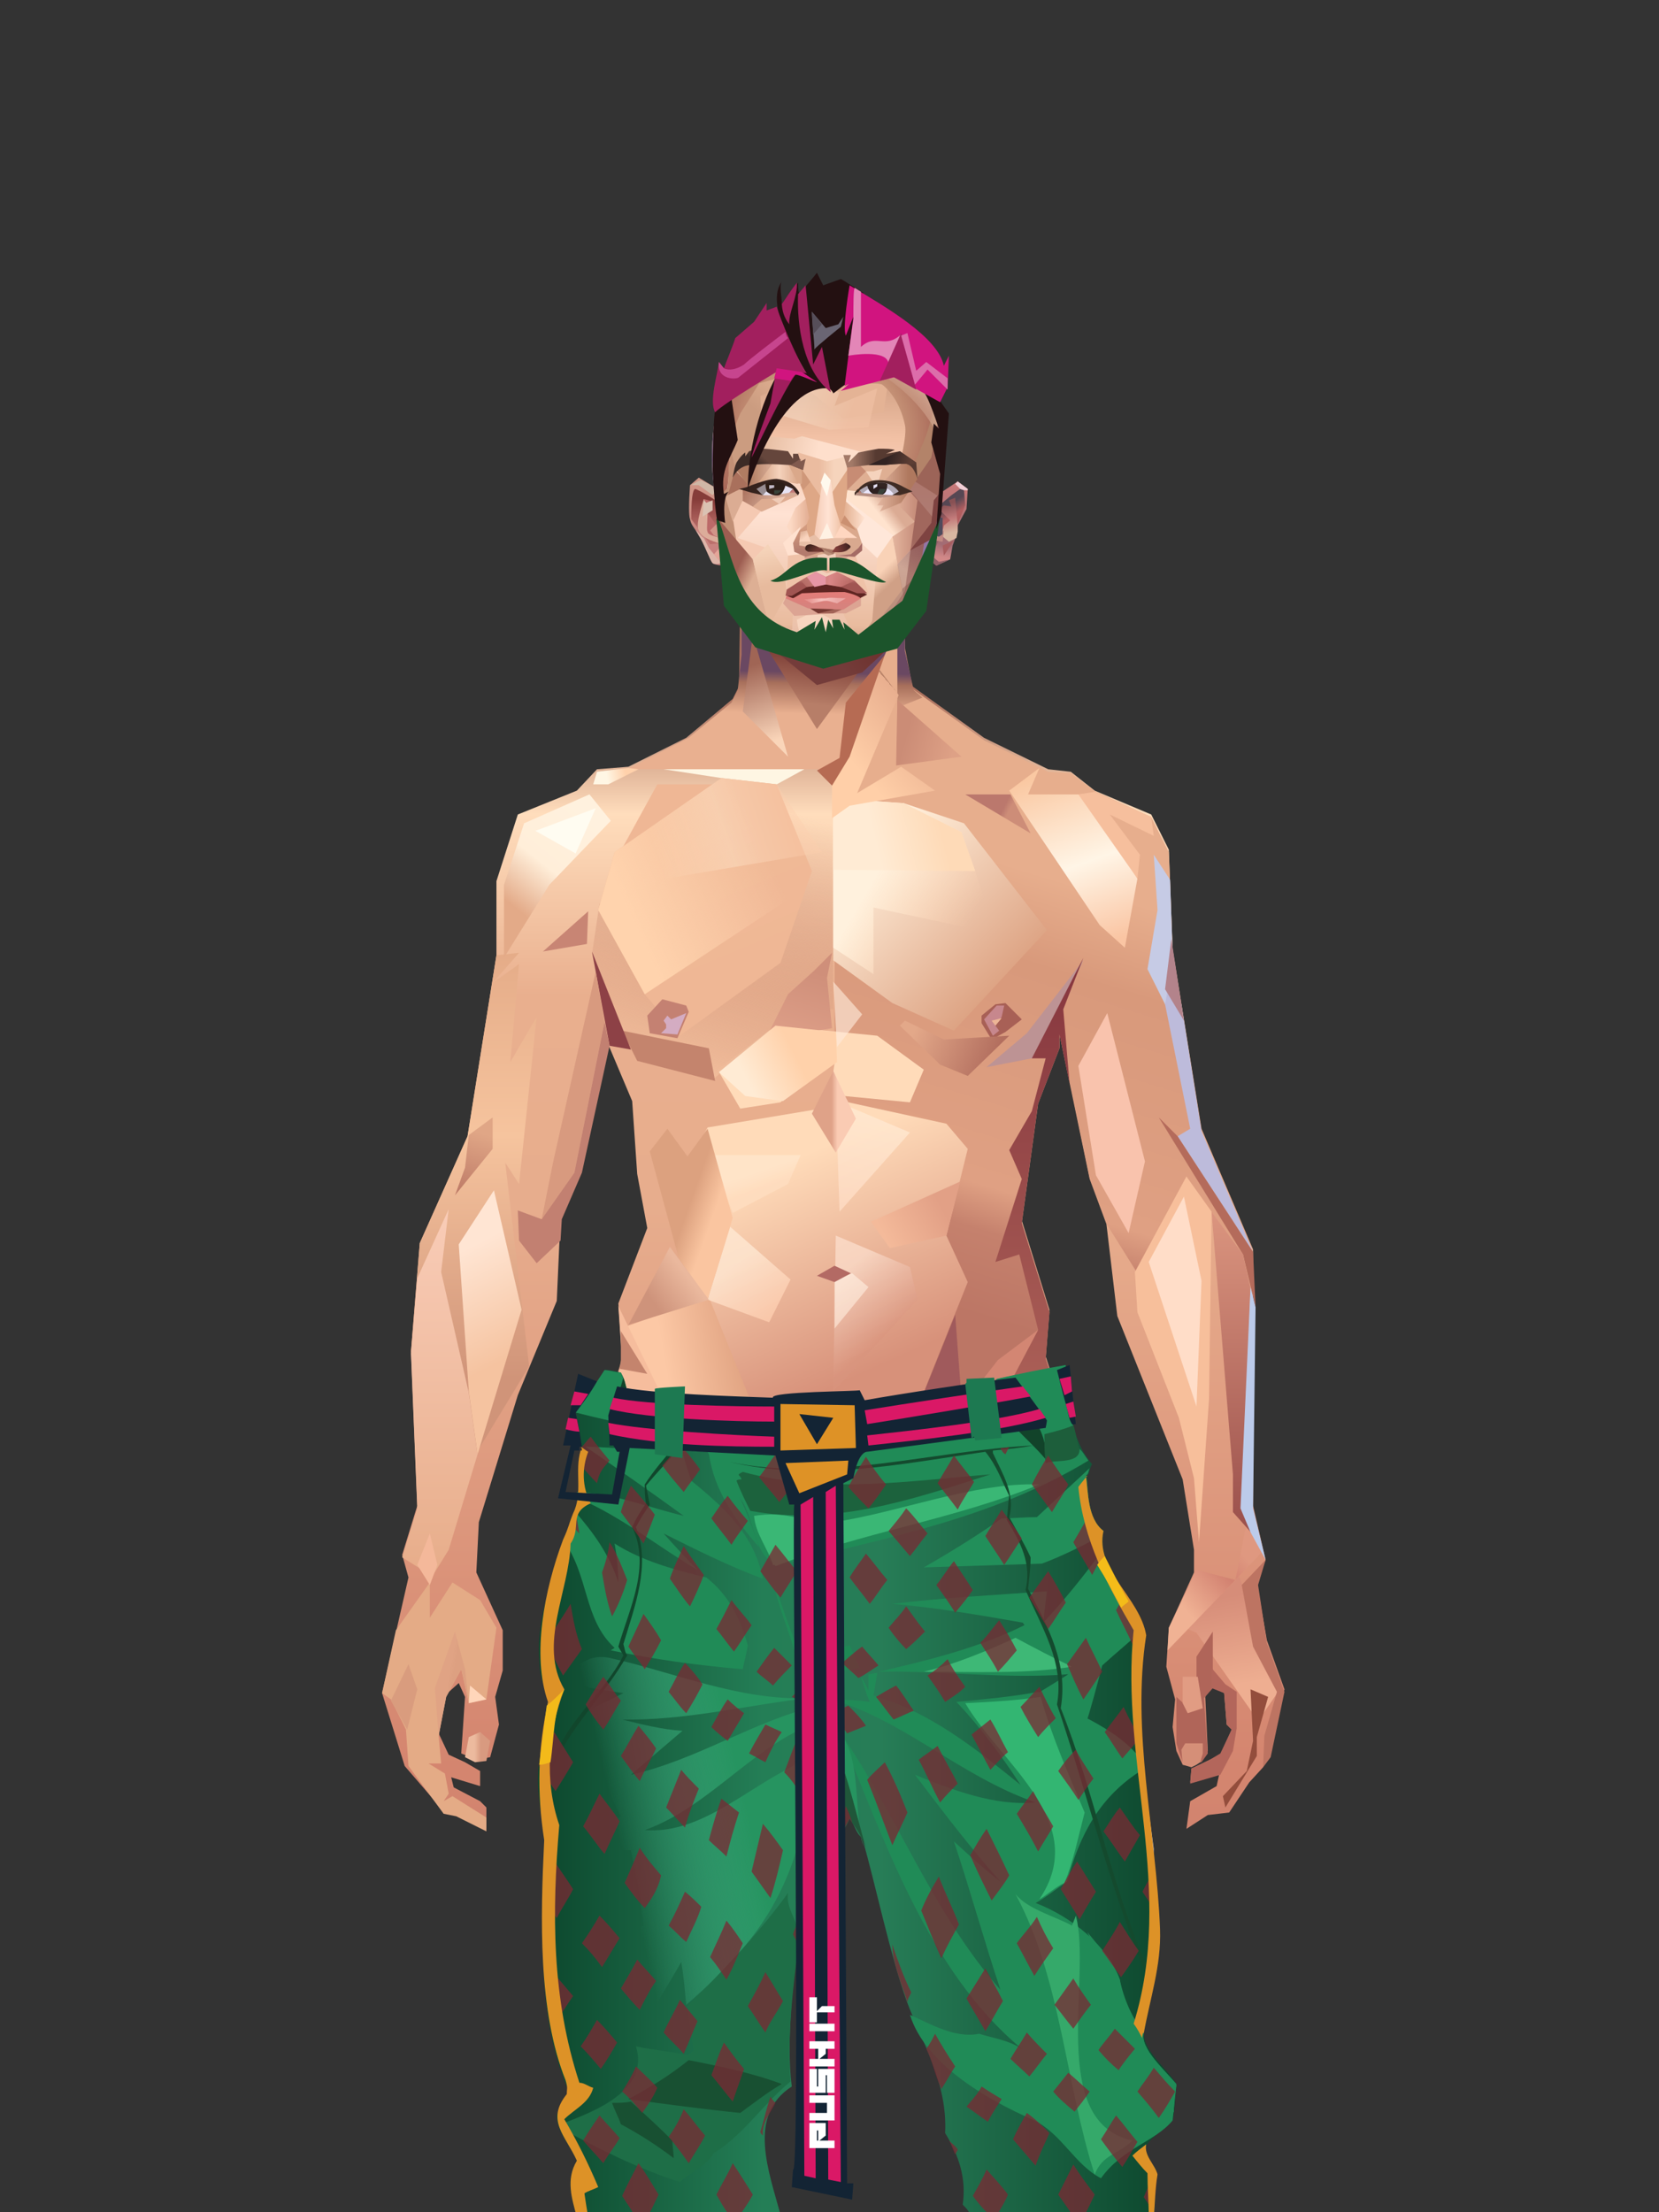 <?xml version="1.0" encoding="UTF-8"?>
<svg xmlns="http://www.w3.org/2000/svg" xmlns:xlink="http://www.w3.org/1999/xlink" width="1320px" height="1760px" viewBox="0 0 1320 1760" version="1.1">
<rect x="0" y="0" width="1320" height="1760" fill="#333333" stroke="none"/>
<defs>





</defs>

<defs>
<linearGradient x1="50%" y1="6%" x2="50%" y2="100%" id="id-male-6.6_base_1-0">
<stop stop-color="#ac705d" offset="0%">
</stop>
<stop stop-color="#ffddbc" offset="8%">
</stop>
<stop stop-color="#e9af8e" offset="20%">
</stop>
<stop stop-color="#e7ad8d" offset="34%">
</stop>
<stop stop-color="#d4856f" offset="71%">
</stop>
<stop stop-color="#c37f6d" offset="100%">
</stop>
</linearGradient>
<linearGradient x1="50%" y1="-10%" x2="50%" y2="84%" id="id-male-6.6_base_1-1">
<stop stop-color="#e0a582" offset="0%">
</stop>
<stop stop-color="#f6c49e" offset="49%">
</stop>
<stop stop-color="#d09479" offset="100%">
</stop>
</linearGradient>
<linearGradient x1="57%" y1="50%" x2="47%" y2="56%" id="id-male-6.6_base_1-2">
<stop stop-color="#e2ad9f" offset="0%">
</stop>
<stop stop-color="#b46d61" offset="100%">
</stop>
</linearGradient>
<linearGradient x1="45%" y1="35%" x2="55%" y2="47%" id="id-male-6.6_base_1-3">
<stop stop-color="#e9ac94" offset="0%">
</stop>
<stop stop-color="#c37f6d" offset="100%">
</stop>
</linearGradient>
<linearGradient x1="54%" y1="31%" x2="47%" y2="81%" id="id-male-6.6_base_1-4">
<stop stop-color="#e7ae8d" offset="0%">
</stop>
<stop stop-color="#d8997b" offset="20%">
</stop>
<stop stop-color="#dfa083" offset="71%">
</stop>
<stop stop-color="#c5816d" offset="81%">
</stop>
<stop stop-color="#bc7665" offset="100%">
</stop>
</linearGradient>
<linearGradient x1="43%" y1="38%" x2="54%" y2="44%" id="id-male-6.6_base_1-5">
<stop stop-color="#e0a384" offset="0%">
</stop>
<stop stop-color="#dda081" offset="100%">
</stop>
</linearGradient>
<linearGradient x1="46%" y1="26%" x2="59%" y2="75%" id="id-male-6.6_base_1-6">
<stop stop-color="#ffdbb9" offset="0%">
</stop>
<stop stop-color="#d7917a" offset="100%">
</stop>
</linearGradient>
<linearGradient x1="50%" y1="41%" x2="49%" y2="66%" id="id-male-6.6_base_1-7">
<stop stop-color="#6a4862" offset="0%">
</stop>
<stop stop-color="#a76f5b" offset="27%">
</stop>
<stop stop-color="#e9b090" offset="100%">
</stop>
</linearGradient>
<linearGradient x1="63%" y1="4%" x2="25%" y2="77%" id="id-male-6.6_base_1-8">
<stop stop-color="#fff1de" offset="0%">
</stop>
<stop stop-color="#ffeed9" offset="56%">
</stop>
<stop stop-color="#e3aa88" offset="100%">
</stop>
</linearGradient>
<linearGradient x1="50%" y1="23%" x2="41%" y2="77%" id="id-male-6.6_base_1-9">
<stop stop-color="#73332e" offset="0%">
</stop>
<stop stop-color="#b77e68" offset="100%">
</stop>
</linearGradient>
<linearGradient x1="47%" y1="22%" x2="55%" y2="89%" id="id-male-6.6_base_1-10">
<stop stop-color="#a06555" offset="0%">
</stop>
<stop stop-color="#fad5b9" offset="100%">
</stop>
</linearGradient>
<linearGradient x1="86%" y1="87%" x2="12%" y2="66%" id="id-male-6.6_base_1-11">
<stop stop-color="#dea186" offset="0%">
</stop>
<stop stop-color="#cb8c76" offset="100%">
</stop>
</linearGradient>
<linearGradient x1="71%" y1="11%" x2="50%" y2="100%" id="id-male-6.6_base_1-12">
<stop stop-color="#be7d66" offset="0%" stop-opacity="0">
</stop>
<stop stop-color="#f1bd9b" offset="100%">
</stop>
</linearGradient>
<linearGradient x1="66%" y1="46%" x2="56%" y2="43%" id="id-male-6.6_base_1-13">
<stop stop-color="#cd8d78" offset="0%">
</stop>
<stop stop-color="#bb786d" offset="100%">
</stop>
</linearGradient>
<linearGradient x1="100%" y1="41%" x2="50%" y2="63%" id="id-male-6.6_base_1-14">
<stop stop-color="#6a2b27" offset="0%">
</stop>
<stop stop-color="#743c3a" offset="100%">
</stop>
</linearGradient>
<linearGradient x1="69%" y1="20%" x2="50%" y2="99%" id="id-male-6.6_base_1-15">
<stop stop-color="#cf8f7a" offset="0%">
</stop>
<stop stop-color="#dd9e87" offset="100%">
</stop>
</linearGradient>
<linearGradient x1="36%" y1="20%" x2="57%" y2="81%" id="id-male-6.6_base_1-16">
<stop stop-color="#f1ba97" offset="0%">
</stop>
<stop stop-color="#efb795" offset="100%">
</stop>
</linearGradient>
<linearGradient x1="26%" y1="83%" x2="92%" y2="50%" id="id-male-6.6_base_1-17">
<stop stop-color="#ffd3ad" offset="0%">
</stop>
<stop stop-color="#ffd3af" offset="100%" stop-opacity="0">
</stop>
</linearGradient>
<linearGradient x1="17%" y1="56%" x2="85%" y2="45%" id="id-male-6.6_base_1-18">
<stop stop-color="#ffebd1" offset="0%" stop-opacity="0">
</stop>
<stop stop-color="#ffe9d0" offset="52%">
</stop>
<stop stop-color="#fccead" offset="100%">
</stop>
</linearGradient>
<linearGradient x1="17%" y1="24%" x2="74%" y2="87%" id="id-male-6.6_base_1-19">
<stop stop-color="#ffedd8" offset="0%">
</stop>
<stop stop-color="#dca181" offset="100%">
</stop>
</linearGradient>
<linearGradient x1="26%" y1="42%" x2="80%" y2="75%" id="id-male-6.6_base_1-20">
<stop stop-color="#fff1dd" offset="0%">
</stop>
<stop stop-color="#ffd4b1" offset="100%" stop-opacity="0">
</stop>
</linearGradient>
<linearGradient x1="29%" y1="56%" x2="77%" y2="50%" id="id-male-6.6_base_1-21">
<stop stop-color="#ffebd4" offset="0%">
</stop>
<stop stop-color="#fedab7" offset="100%">
</stop>
</linearGradient>
<linearGradient x1="74%" y1="24%" x2="34%" y2="74%" id="id-male-6.6_base_1-22">
<stop stop-color="#ba8469" offset="0%">
</stop>
<stop stop-color="#e9af8f" offset="0%">
</stop>
<stop stop-color="#ffcfa8" offset="100%">
</stop>
</linearGradient>
<linearGradient x1="66%" y1="100%" x2="40%" y2="0%" id="id-male-6.6_base_1-23">
<stop stop-color="#fac5a3" offset="0%">
</stop>
<stop stop-color="#fff5e6" offset="46%">
</stop>
<stop stop-color="#fac8a2" offset="100%">
</stop>
</linearGradient>
<linearGradient x1="52%" y1="13%" x2="59%" y2="75%" id="id-male-6.6_base_1-24">
<stop stop-color="#d68d79" offset="0%">
</stop>
<stop stop-color="#eeae91" offset="100%">
</stop>
</linearGradient>
<linearGradient x1="28%" y1="76%" x2="73%" y2="20%" id="id-male-6.6_base_1-25">
<stop stop-color="#f0b294" offset="0%">
</stop>
<stop stop-color="#d28271" offset="67%">
</stop>
<stop stop-color="#df9880" offset="100%">
</stop>
</linearGradient>
<linearGradient x1="50%" y1="0%" x2="50%" y2="100%" id="id-male-6.6_base_1-26">
<stop stop-color="#db957f" offset="0%">
</stop>
<stop stop-color="#9a4f4b" offset="100%">
</stop>
</linearGradient>
<linearGradient x1="66%" y1="59%" x2="24%" y2="66%" id="id-male-6.6_base_1-27">
<stop stop-color="#dea07f" offset="0%">
</stop>
<stop stop-color="#fcc8a5" offset="100%">
</stop>
</linearGradient>
<linearGradient x1="41%" y1="11%" x2="64%" y2="63%" id="id-male-6.6_base_1-28">
<stop stop-color="#ffe6d6" offset="0%">
</stop>
<stop stop-color="#da957e" offset="100%">
</stop>
</linearGradient>
<linearGradient x1="19%" y1="58%" x2="66%" y2="43%" id="id-male-6.6_base_1-29">
<stop stop-color="#ffebd4" offset="0%">
</stop>
<stop stop-color="#ffd1aa" offset="100%">
</stop>
</linearGradient>
<linearGradient x1="73%" y1="50%" x2="30%" y2="53%" id="id-male-6.6_base_1-30">
<stop stop-color="#ffd1ab" offset="0%">
</stop>
<stop stop-color="#fff6e4" offset="100%">
</stop>
</linearGradient>
<linearGradient x1="31%" y1="0%" x2="50%" y2="100%" id="id-male-6.6_base_1-31">
<stop stop-color="#fff1e3" offset="0%">
</stop>
<stop stop-color="#ffeada" offset="100%">
</stop>
</linearGradient>
<linearGradient x1="29%" y1="43%" x2="65%" y2="100%" id="id-male-6.6_base_1-32">
<stop stop-color="#ffe9d4" offset="0%">
</stop>
<stop stop-color="#fecfb1" offset="100%">
</stop>
</linearGradient>
<linearGradient x1="13%" y1="78%" x2="84%" y2="50%" id="id-male-6.6_base_1-33">
<stop stop-color="#f4ba9a" offset="0%">
</stop>
<stop stop-color="#e2a086" offset="100%">
</stop>
</linearGradient>
<linearGradient x1="50%" y1="0%" x2="36%" y2="100%" id="id-male-6.6_base_1-34">
<stop stop-color="#ffebd4" offset="0%">
</stop>
<stop stop-color="#ffddc6" offset="100%">
</stop>
</linearGradient>
<linearGradient x1="50%" y1="28%" x2="64%" y2="55%" id="id-male-6.6_base_1-35">
<stop stop-color="#ffe7cd" offset="0%">
</stop>
<stop stop-color="#ffddc0" offset="100%">
</stop>
</linearGradient>
<linearGradient x1="40%" y1="55%" x2="62%" y2="71%" id="id-male-6.6_base_1-36">
<stop stop-color="#dca17f" offset="0%">
</stop>
<stop stop-color="#fac5a0" offset="100%">
</stop>
</linearGradient>
<linearGradient x1="9%" y1="37%" x2="88%" y2="55%" id="id-male-6.6_base_1-37">
<stop stop-color="#e3a889" offset="0%">
</stop>
<stop stop-color="#b36f5f" offset="100%">
</stop>
</linearGradient>
<linearGradient x1="62%" y1="19%" x2="50%" y2="100%" id="id-male-6.6_base_1-38">
<stop stop-color="#e0a686" offset="0%">
</stop>
<stop stop-color="#bf7c68" offset="100%">
</stop>
</linearGradient>
<linearGradient x1="45%" y1="18%" x2="51%" y2="67%" id="id-male-6.6_base_1-39">
<stop stop-color="#ffe5d3" offset="0%">
</stop>
<stop stop-color="#f5c3a0" offset="100%">
</stop>
</linearGradient>
<linearGradient x1="50%" y1="0%" x2="50%" y2="100%" id="id-male-6.6_base_1-40">
<stop stop-color="#f9ccb7" offset="0%">
</stop>
<stop stop-color="#e7ad8a" offset="100%">
</stop>
</linearGradient>
<linearGradient x1="45%" y1="50%" x2="58%" y2="50%" id="id-male-6.6_base_1-41">
<stop stop-color="#dfa288" offset="0%">
</stop>
<stop stop-color="#facbb3" offset="100%">
</stop>
</linearGradient>
<linearGradient x1="33%" y1="74%" x2="77%" y2="42%" id="id-male-6.6_base_1-42">
<stop stop-color="#ce937b" offset="0%">
</stop>
<stop stop-color="#eab89d" offset="100%">
</stop>
</linearGradient>
<linearGradient x1="63%" y1="59%" x2="38%" y2="59%" id="id-male-6.6_base_1-43">
<stop stop-color="#d89a80" offset="0%">
</stop>
<stop stop-color="#ecba9e" offset="100%">
</stop>
</linearGradient>
<linearGradient x1="50%" y1="0%" x2="50%" y2="100%" id="id-male-6.6_base_1-44">
<stop stop-color="#d08c74" offset="0%">
</stop>
<stop stop-color="#df9a83" offset="100%">
</stop>
</linearGradient>
<linearGradient x1="47%" y1="47%" x2="53%" y2="50%" id="id-male-6.6_base_1-45">
<stop stop-color="#fde1cd" offset="0%">
</stop>
<stop stop-color="#d68f79" offset="100%">
</stop>
</linearGradient>
<linearGradient x1="50%" y1="0%" x2="50%" y2="100%" id="id-male-6.6_base_1-46">
<stop stop-color="#e29a83" offset="0%">
</stop>
<stop stop-color="#dd947e" offset="100%">
</stop>
</linearGradient>
<linearGradient x1="50%" y1="0%" x2="53%" y2="50%" id="id-male-6.6_base_1-47">
<stop stop-color="#dd9785" offset="0%">
</stop>
<stop stop-color="#f3d9c6" offset="100%">
</stop>
</linearGradient>
<linearGradient x1="0%" y1="55%" x2="99%" y2="55%" id="id-male-6.6_base_1-48">
<stop stop-color="#dfa59a" offset="0%">
</stop>
<stop stop-color="#d3938d" offset="100%">
</stop>
</linearGradient>
<linearGradient x1="50%" y1="0%" x2="50%" y2="100%" id="id-male-6.6_base_1-49">
<stop stop-color="#f0cab1" offset="0%">
</stop>
<stop stop-color="#dc907e" offset="100%">
</stop>
</linearGradient>
<linearGradient x1="49%" y1="20%" x2="52%" y2="96%" id="id-male-6.6_base_1-50">
<stop stop-color="#dd9285" offset="0%">
</stop>
<stop stop-color="#d88d79" offset="100%">
</stop>
</linearGradient>
<linearGradient x1="50%" y1="0%" x2="50%" y2="100%" id="id-male-6.6_base_1-51">
<stop stop-color="#86363e" offset="0%">
</stop>
<stop stop-color="#b46a5d" offset="100%">
</stop>
</linearGradient>
<linearGradient x1="33%" y1="47%" x2="59%" y2="56%" id="id-male-6.6_base_1-52">
<stop stop-color="#f6bd9d" offset="0%">
</stop>
<stop stop-color="#d48673" offset="100%">
</stop>
</linearGradient>
</defs>
<g transform="translate(304,473)" id="id-male-6.6_base_1-53">
<polygon points="174 662 139 824 137 906 146 1082 171 1154 176 1211 174 1230 175 1284 287 1284 284 1265 308 1195 306 1124 345 952 343 912 353 879 362 881 371 877 383 904 391 970 434 1079 457 1202 475 1252 475 1284 596 1284 600 1225 591 1146 609 1103 612 997 596 842 545 671 539 640 528 606 531 569 509 498 522 403 539 360 539 348 563 464 576 498 585 574 637 704 646 760 646 778 626 822 624 853 631 879 629 901 632 920 637 931 647 931 657 920 655 877 659 867 670 874 672 899 676 903 667 923 644 934 643 945 666 939 664 948 643 960 640 982 657 971 674 969 690 945 701 933 704 926 707 923 713 892 718 871 704 832 696 786 703 768 693 725 693 521 652 425 629 282 626 203 612 175 567 156 548 141 530 139 479 114 422 73 416 42 415 1 285 0 284 73 279 83 242 114 196 137 171 139 155 156 108 175 91 228 91 287 68 431 30 516 23 602 28 725 16 764 21 782 0 874 18 932 49 968 59 970 83 982 83 965 78 960 57 949 55 941 78 948 78 936 66 929 53 923 45 906 51 875 61 866 66 877 63 922 75 927 86 925 93 899 90 877 96 856 96 824 75 778 77 738 108 637 139 562 142 495 159 458 180 358 199 403 203 461 211 504 188 564 191 608" fill="url(#id-male-6.6_base_1-0)" id="id-male-6.6_base_1-54">
</polygon>
<polygon points="91 287 68 431 30 516 23 602 72 688 117 614 98 452 109 469 123 336 102 372 109 294 88 309 109 285" fill="url(#id-male-6.6_base_1-1)" id="id-male-6.6_base_1-54">
</polygon>
<polygon points="383 906 391 972 434 1081 457 1204 475 1254 475 1287 596 1287 600 1226 591 1148 609 1105 612 999 602 904 584 908 584 846 535 683 456 705 382 878" fill="url(#id-male-6.6_base_1-2)" id="id-male-6.6_base_1-54">
</polygon>
<polygon points="137 907 146 1083 171 1156 176 1212 174 1232 175 1286 175 1287 287 1287 284 1266 308 1197 306 1126 345 954 343 923 293 814 263 724 247 711" fill="url(#id-male-6.6_base_1-3)" id="id-male-6.6_base_1-54">
</polygon>
<polygon points="545 673 539 641 528 608 531 571 509 500 522 405 539 361 539 350 563 465 576 500 601 540 660 491 688 529 652 427 629 283 626 205 612 177 568 157 548 142 530 141 479 116 422 75 416 44 415 3 360 3 360 715 462 724" fill="url(#id-male-6.6_base_1-4)" id="id-male-6.6_base_1-54">
</polygon>
<polygon points="83 984 59 972 49 970 21 932 19 903 7 879 0 874 11 824 38 786 38 814 56 786 78 800 91 822 83 879 69 882 63 855 51 877 45 908 47 930 37 930 50 938 53 954 49 960 56 956 83 973" fill="#e4ab86" id="id-male-6.6_base_1-59">
</polygon>
<polygon points="66 855 69 882 63 855 51 877 45 908 42 870 58 825" fill="url(#id-male-6.6_base_1-5)" id="id-male-6.6_base_1-59">
</polygon>
<polygon points="83 879 69 882 70 868" fill="#ffd6ba" id="id-male-6.6_base_1-59">
</polygon>
<polygon points="481 376 513 349 558 291 522 368" fill="#bd9394" id="id-male-6.6_base_1-62">
</polygon>
<polygon points="313 697 260 560 246 448 259 424 355 408 361 366 317 404 285 409 267 378 313 343 394 351 431 378 420 404 368 399 371 404 449 421 466 441 449 510 466 547 406 697 358 717" fill="url(#id-male-6.6_base_1-6)" id="id-male-6.6_base_1-63">
</polygon>
<polygon points="410 90 430 82 423 76 416 45 416 7 286 9 286 48 283 76 278 86 244 114 195 139 366 139 390 70 410 26" fill="url(#id-male-6.6_base_1-7)" id="id-male-6.6_base_1-64">
</polygon>
<polygon points="182 180 133 231 97 289 97 231 113 182 165 159" fill="url(#id-male-6.6_base_1-8)" id="id-male-6.6_base_1-65">
</polygon>
<polygon points="346 107 384 55 409 31 414 23 299 31" fill="url(#id-male-6.6_base_1-9)" id="id-male-6.6_base_1-66">
</polygon>
<polygon points="287 93 295 32 323 129" fill="url(#id-male-6.6_base_1-10)" id="id-male-6.6_base_1-67">
</polygon>
<polygon points="336 139 314 151 270 146 224 139" fill="#fef6e3" id="id-male-6.6_base_1-68">
</polygon>
<polygon points="410 84 409 136 461 129" fill="url(#id-male-6.6_base_1-11)" id="id-male-6.6_base_1-69">
</polygon>
<polygon points="173 246 167 286 191 351 263 386 328 330 359 330 359 152 348 139 336 139 309 152" fill="url(#id-male-6.6_base_1-12)" id="id-male-6.6_base_1-70">
</polygon>
<polygon points="464 159 516 190 500 159" fill="url(#id-male-6.6_base_1-13)" id="id-male-6.6_base_1-71">
</polygon>
<polygon points="302 36 346 72 382 62 409 37 416 28 416 13" fill="url(#id-male-6.6_base_1-14)" id="id-male-6.6_base_1-72">
</polygon>
<polygon points="263 151 191 202 219 151" fill="#efb795" id="id-male-6.6_base_1-73">
</polygon>
<polygon points="154 206 170 170 122 188" fill="#fffcf1" id="id-male-6.6_base_1-74">
</polygon>
<polygon points="358 285 344 299 323 318 305 354 358 345 354 305" fill="url(#id-male-6.6_base_1-15)" id="id-male-6.6_base_1-75">
</polygon>
<polygon points="260 361 265 387 203 371 191 347" fill="#c4846d" id="id-male-6.6_base_1-76">
</polygon>
<polygon points="198 362 181 359 167 284" fill="#8d4146" id="id-male-6.6_base_1-77">
</polygon>
<polygon points="477 341 477 335 488 326 496 325 509 338 496 348 485 354" fill="#a86056" id="id-male-6.6_base_1-78">
</polygon>
<polygon points="314 151 342 220 317 293 237 351 209 318 172 251 185 205 270 146" fill="url(#id-male-6.6_base_1-16)" id="id-male-6.6_base_1-79">
</polygon>
<polygon points="314 151 330 238 209 318 172 251 185 205 270 146" fill="url(#id-male-6.6_base_1-17)" id="id-male-6.6_base_1-79">
</polygon>
<polygon points="314 151 350 205 220 227 185 205 270 146" fill="url(#id-male-6.6_base_1-18)" opacity="0.369" id="id-male-6.6_base_1-79">
</polygon>
<polygon points="211 335 223 322 242 327 244 332 235 353 213 349" fill="#c48172" id="id-male-6.6_base_1-82">
</polygon>
<polygon points="224 339 226 342 226 345 222 349 235 350 242 333 230 338 227 335" fill="#d4acc2" id="id-male-6.6_base_1-83">
</polygon>
<polygon points="488 343 491 347 486 351 479 338 489 327 495 327 493 336" fill="#c7878d" id="id-male-6.6_base_1-84">
</polygon>
<polygon points="485 339 488 343 493 337" fill="#edb596" id="id-male-6.6_base_1-85">
</polygon>
<polygon points="359 162 359 291 406 325 455 347 529 267 463 182 415 166" fill="url(#id-male-6.6_base_1-19)" id="id-male-6.6_base_1-86">
</polygon>
<polygon points="359 178 359 281 391 302 391 249 489 270 461 189 415 166" fill="url(#id-male-6.6_base_1-20)" id="id-male-6.6_base_1-86">
</polygon>
<polygon points="359 178 359 219 472 220 461 189 415 166 371 163" fill="url(#id-male-6.6_base_1-21)" id="id-male-6.6_base_1-86">
</polygon>
<polygon points="358 178 372 168 440 156 413 137 378 158 411 80 396 60 358 146" fill="url(#id-male-6.6_base_1-22)" id="id-male-6.6_base_1-89">
</polygon>
<polygon points="346 140 358 152 372 129 400 48 369 86 364 130" fill="#b66b53" id="id-male-6.6_base_1-90">
</polygon>
<polygon points="591 281 601 226 559 159 514 159 523 138 499 156 571 263" fill="url(#id-male-6.6_base_1-23)" id="id-male-6.6_base_1-91">
</polygon>
<polygon points="609 298 626 332 629 285 627 227 614 207 617 251" fill="#c6cbe5" id="id-male-6.6_base_1-92">
</polygon>
<polygon points="554 159 567 157 612 177 614 192 579 175 603 207 601 226" fill="#f6bf9d" id="id-male-6.6_base_1-93">
</polygon>
<polygon points="641 823 648 826 697 896 713 873 682 781" fill="url(#id-male-6.6_base_1-24)" id="id-male-6.6_base_1-94">
</polygon>
<polygon points="625 840 700 762 688 738 679 784 648 776 626 822" fill="url(#id-male-6.6_base_1-25)" id="id-male-6.6_base_1-94">
</polygon>
<polygon points="648 862 648 845 661 825 661 870 654 878 657 922 652 929 637 929 632 914 632 893 632 877 644 888" fill="#b06559" id="id-male-6.6_base_1-96">
</polygon>
<polygon points="554 375 577 333 607 451 594 508 568 462" fill="#f9c3ad" id="id-male-6.6_base_1-97">
</polygon>
<polygon points="623 326 643 425 633 431 693 523 652 427 636 326 625 315" fill="#bdbbdb" id="id-male-6.6_base_1-98">
</polygon>
<polygon points="628 274 638 339 623 314" fill="#b3838b" id="id-male-6.6_base_1-99">
</polygon>
<polygon points="693 523 695 567 685 525 618 416 633 431" fill="#b46b5b" id="id-male-6.6_base_1-100">
</polygon>
<polygon points="640 463 599 539 601 571 634 655 646 703 650 754 658 640 660 491" fill="#f7bf9b" id="id-male-6.6_base_1-101">
</polygon>
<polygon points="610 531 648 646 652 546 638 479" fill="#ffddc8" id="id-male-6.6_base_1-101">
</polygon>
<polygon points="693 748 677 730 677 700 660 491 685 525 691 552 684 727" fill="url(#id-male-6.6_base_1-26)" id="id-male-6.6_base_1-103">
</polygon>
<polygon points="691 746 703 768 693 727 695 567 691 551 683 727" fill="#bccbea" id="id-male-6.6_base_1-104">
</polygon>
<polygon points="260 559 310 683 355 716 263 713 238 685 195 582" fill="url(#id-male-6.6_base_1-27)" id="id-male-6.6_base_1-105">
</polygon>
<polygon points="637 931 636 919 639 914 653 914 653 922 651 929 648 931 644 933" fill="#d58f78" id="id-male-6.6_base_1-106">
</polygon>
<polygon points="637 861 637 882 641 890 653 886 649 861" fill="#e19c83" id="id-male-6.6_base_1-107">
</polygon>
<polygon points="691 871 693 912 688 936 669 956 671 965 696 924 696 909 705 877" fill="#934d3c" id="id-male-6.6_base_1-108">
</polygon>
<polygon points="703 768 684 788 693 837 712 873 702 908 701 933 707 925 718 873 704 834 697 788" fill="#bd7462" id="id-male-6.6_base_1-109">
</polygon>
<polygon points="667 939 643 946 644 934 657 928 667 922 676 903 672 899 670 874 660 870 660 854 671 867 680 873 680 902 677 920" fill="#b3665b" id="id-male-6.6_base_1-110">
</polygon>
<polygon points="361 510 359 634 426 561 420 535" fill="url(#id-male-6.6_base_1-28)" opacity="0.626" id="id-male-6.6_base_1-111">
</polygon>
<polygon points="319 403 289 399 268 380 313 343 361 348 362 372" fill="url(#id-male-6.6_base_1-29)" id="id-male-6.6_base_1-112">
</polygon>
<polygon points="171 141 168 151 180 151 204 139 196 138" fill="url(#id-male-6.6_base_1-30)" id="id-male-6.6_base_1-113">
</polygon>
<polygon points="359 308 362 360 382 334" fill="#ffe9d9" opacity="0.625" id="id-male-6.6_base_1-114">
</polygon>
<polygon points="360 546 360 584 387 551 374 540" fill="url(#id-male-6.6_base_1-31)" opacity="0.626" id="id-male-6.6_base_1-115">
</polygon>
<polygon points="346 542 360 547 373 540 360 534" fill="#b36a64" id="id-male-6.6_base_1-116">
</polygon>
<polygon points="325 545 277 503 259 561 308 579" fill="url(#id-male-6.6_base_1-32)" opacity="0.758" id="id-male-6.6_base_1-117">
</polygon>
<polygon points="389 499 460 467 449 510 404 520" fill="url(#id-male-6.6_base_1-33)" id="id-male-6.6_base_1-118">
</polygon>
<polygon points="364 491 361 403 420 428" fill="url(#id-male-6.6_base_1-34)" opacity="0.758" id="id-male-6.6_base_1-119">
</polygon>
<polygon points="262 446 333 446 323 469 279 492" fill="url(#id-male-6.6_base_1-35)" opacity="0.758" id="id-male-6.6_base_1-120">
</polygon>
<polygon points="259 425 279 496 259 561 236 528 213 443 227 425 243 447" fill="url(#id-male-6.6_base_1-36)" id="id-male-6.6_base_1-121">
</polygon>
<polygon points="412 343 444 374 466 383 499 351 447 354 416 339" fill="url(#id-male-6.6_base_1-37)" id="id-male-6.6_base_1-122">
</polygon>
<polygon points="164 252 163 278 128 284" fill="#c88574" id="id-male-6.6_base_1-123">
</polygon>
<polygon points="58 478 88 441 88 416 69 430 66 456" fill="url(#id-male-6.6_base_1-38)" id="id-male-6.6_base_1-124">
</polygon>
<polygon points="76 684 69 634 61 517 89 474 111 569" fill="url(#id-male-6.6_base_1-39)" id="id-male-6.6_base_1-125">
</polygon>
<polygon points="53 489 47 539 69 635 76 684 53 760 40 781 16 766 28 727 23 604 28 544" fill="url(#id-male-6.6_base_1-40)" id="id-male-6.6_base_1-126">
</polygon>
<polygon points="136 452 127 497 153 460 177 340 170 300" fill="#d89a7f" id="id-male-6.6_base_1-127">
</polygon>
<polygon points="181 359 159 460 143 497 142 514 123 532 109 514 108 490 127 497 153 460 177 340" fill="#c28071" id="id-male-6.6_base_1-127">
</polygon>
<polygon points="38 747 28 772 38 788 44 772" fill="#f4b89a" id="id-male-6.6_base_1-129">
</polygon>
<polygon points="359 379 342 413 361 444 377 417" fill="url(#id-male-6.6_base_1-41)" id="id-male-6.6_base_1-130">
</polygon>
<polygon points="196 581 260 561 229 519" fill="url(#id-male-6.6_base_1-42)" id="id-male-6.6_base_1-131">
</polygon>
<polygon points="74 929 66 925 69 909 78 905 86 912 83 928" fill="url(#id-male-6.6_base_1-43)" id="id-male-6.6_base_1-132">
</polygon>
<polygon points="20 903 7 880 21 851 28 871" fill="#d99c7e" id="id-male-6.6_base_1-133">
</polygon>
<polygon points="218 1123 203 1040 191 913 171 1090 182 1169 230 1208 261 1237 270 1213 234 1175 212 1157 272 1191 281 1169" fill="url(#id-male-6.6_base_1-44)" opacity="0.808" id="id-male-6.6_base_1-134">
</polygon>
<polygon points="182 1207 181 1155 213 1106 236 1166 230 1210" fill="#ebac8e" id="id-male-6.6_base_1-135">
</polygon>
<polygon points="187 902 211 1137 227 1161 275 1187 299 1137 272 1009 299 918 269 791 211 836" fill="url(#id-male-6.6_base_1-45)" id="id-male-6.6_base_1-136">
</polygon>
<polygon points="288 1079 311 1040 311 942 295 903 264 1019 275 1188 301 1137" fill="url(#id-male-6.6_base_1-46)" id="id-male-6.6_base_1-137">
</polygon>
<polygon points="584 908 604 1008 608 1106 614 998 599 887" fill="#cedafa" id="id-male-6.6_base_1-138">
</polygon>
<polygon points="430 886 488 1140 535 1115 561 925 566 886 536 816 500 786" fill="url(#id-male-6.6_base_1-47)" opacity="0.792" id="id-male-6.6_base_1-139">
</polygon>
<polygon points="581 921 588 1011 584 1112 576 1162 544 1046 566 886" fill="url(#id-male-6.6_base_1-48)" id="id-male-6.6_base_1-140">
</polygon>
<polygon points="561 1247 518 1200 472 1112 494 931 505 931 594 1188 579 1244" fill="url(#id-male-6.6_base_1-49)" id="id-male-6.6_base_1-141">
</polygon>
<polygon points="531 1221 539 1263 536 1269 516 1287 509 1287 500 1263 513 1199 488 1226 462 1170 472 1101 427 1010 398 877 469 771 518 739 536 818 500 787 433 890 477 1078 534 1212" fill="url(#id-male-6.6_base_1-50)" id="id-male-6.6_base_1-142">
</polygon>
<polygon points="321 1058 284 852 258 721 266 733 371 879 362 883 354 881 343 914 345 954" fill="#d38b73" id="id-male-6.6_base_1-143">
</polygon>
<polygon points="429 1068 424 875 536 705 454 704 380 865 384 906 391 972" fill="#cd887e" opacity="0.394" id="id-male-6.6_base_1-144">
</polygon>
<polygon points="175 1262 194 1287 206 1287 225 1226 213 1249 175 1221 174 1232" fill="#eeaf93" id="id-male-6.6_base_1-145">
</polygon>
<polygon points="528 1227 554 1234 569 1169 549 1168" fill="#ebb5a6" id="id-male-6.6_base_1-146">
</polygon>
<polygon points="546 678 545 672 539 641 528 608 531 571 509 500 522 405 539 361 539 350 547 389 542 330 558 289 517 369 528 369 517 411 499 442 509 465 488 531 507 525 522 585 449 724" fill="url(#id-male-6.6_base_1-51)" id="id-male-6.6_base_1-54">
</polygon>
<polygon points="402 722 490 609 522 585 449 723" fill="#d38673" id="id-male-6.6_base_1-148">
</polygon>
<polygon points="174 664 139 826 137 907 139 937 238 690 352 886 354 881 362 883 371 879 383 906 471 773 548 712 596 844 545 673 539 641 478 697 449 723 278 705 232 657 188 566 191 610" fill="url(#id-male-6.6_base_1-52)" id="id-male-6.6_base_1-54">
</polygon>
<polygon points="189 616 211 620 190 586 190 609" fill="#c4846d" id="id-male-6.6_base_1-150">
</polygon>
<polygon points="139 836 225 709 167 697 139 826" fill="#e2a58b" id="id-male-6.6_base_1-151">
</polygon>
<polygon points="518 734 596 843 547 678" fill="#d0816e" id="id-male-6.6_base_1-152">
</polygon>
<polygon points="415 778 447 726 314 744 329 762" fill="#ce8b73" opacity="0.52" id="id-male-6.6_base_1-54">
</polygon>
<polygon points="411 685 463 666 456 573" fill="#a05a5c" id="id-male-6.6_base_1-154">
</polygon>
</g>
<defs>
<linearGradient x1="53%" y1="5%" x2="47%" y2="91%" id="id-male-6.8_face_1-0">
<stop stop-color="#c67878" offset="0%">
</stop>
<stop stop-color="#a26c74" offset="82%">
</stop>
<stop stop-color="#d18888" offset="100%">
</stop>
</linearGradient>
<linearGradient x1="62%" y1="61%" x2="50%" y2="36%" id="id-male-6.8_face_1-1">
<stop stop-color="#b15e5f" offset="0%">
</stop>
<stop stop-color="#564753" offset="100%">
</stop>
</linearGradient>
<linearGradient x1="50%" y1="13%" x2="57%" y2="81%" id="id-male-6.8_face_1-2">
<stop stop-color="#885154" offset="0%">
</stop>
<stop stop-color="#c27a7a" offset="52%">
</stop>
<stop stop-color="#d8b7a1" offset="100%">
</stop>
</linearGradient>
<linearGradient x1="50%" y1="0%" x2="54%" y2="88%" id="id-male-6.8_face_1-3">
<stop stop-color="#d19787" offset="0%">
</stop>
<stop stop-color="#c8807e" offset="100%">
</stop>
</linearGradient>
<linearGradient x1="36%" y1="75%" x2="36%" y2="18%" id="id-male-6.8_face_1-4">
<stop stop-color="#bb6f6b" offset="0%">
</stop>
<stop stop-color="#863c39" offset="100%">
</stop>
</linearGradient>
<linearGradient x1="50%" y1="2%" x2="48%" y2="96%" id="id-male-6.8_face_1-5">
<stop stop-color="#ead0bc" offset="0%">
</stop>
<stop stop-color="#cb9b7f" offset="11%">
</stop>
<stop stop-color="#f2c1a5" offset="33%">
</stop>
<stop stop-color="#ffe2d3" offset="58%">
</stop>
<stop stop-color="#e9bb9e" offset="93%">
</stop>
<stop stop-color="#c3957f" offset="100%">
</stop>
</linearGradient>
<linearGradient x1="62%" y1="37%" x2="30%" y2="59%" id="id-male-6.8_face_1-6">
<stop stop-color="#e4b395" offset="0%">
</stop>
<stop stop-color="#cb9c80" offset="100%">
</stop>
</linearGradient>
<linearGradient x1="12%" y1="48%" x2="58%" y2="51%" id="id-male-6.8_face_1-7">
<stop stop-color="#e7bea3" offset="0%">
</stop>
<stop stop-color="#fedfcc" offset="100%">
</stop>
</linearGradient>
<linearGradient x1="76%" y1="54%" x2="27%" y2="47%" id="id-male-6.8_face_1-8">
<stop stop-color="#f2c4a7" offset="0%">
</stop>
<stop stop-color="#f6dcc5" offset="100%">
</stop>
</linearGradient>
<radialGradient cx="50%" cy="59%" r="65%" id="id-male-6.8_face_1-9" fx="50%" fy="59%" gradientTransform="translate(0.5,0.593) scale(0.791,1) rotate(-143) translate(-0.5,-0.593)">
<stop stop-color="#f0d7bf" offset="0%">
</stop>
<stop stop-color="#c38f74" offset="66%">
</stop>
<stop stop-color="#a46254" offset="100%">
</stop>
</radialGradient>
<linearGradient x1="69%" y1="50%" x2="50%" y2="60%" id="id-male-6.8_face_1-10">
<stop stop-color="#dbab94" offset="0%">
</stop>
<stop stop-color="#ffe3ce" offset="100%">
</stop>
</linearGradient>
<radialGradient cx="50%" cy="50%" r="44%" id="id-male-6.8_face_1-11" fx="50%" fy="50%" gradientTransform="translate(0.5,0.5) scale(0.696,1) rotate(-57) scale(1,3) translate(-0.5,-0.5)">
<stop stop-color="#b37864" offset="0%" stop-opacity="0">
</stop>
<stop stop-color="#efd3bc" offset="100%">
</stop>
</radialGradient>
<linearGradient x1="0%" y1="58%" x2="50%" y2="58%" id="id-male-6.8_face_1-12">
<stop stop-color="#e4b69f" offset="0%">
</stop>
<stop stop-color="#c88f7c" offset="100%">
</stop>
</linearGradient>
<linearGradient x1="49%" y1="83%" x2="53%" y2="51%" id="id-male-6.8_face_1-13">
<stop stop-color="#c6938b" offset="0%">
</stop>
<stop stop-color="#945a53" offset="100%">
</stop>
</linearGradient>
<linearGradient x1="66%" y1="68%" x2="19%" y2="50%" id="id-male-6.8_face_1-14">
<stop stop-color="#d4a995" offset="0%">
</stop>
<stop stop-color="#a9705c" offset="100%">
</stop>
</linearGradient>
<linearGradient x1="48%" y1="37%" x2="33%" y2="25%" id="id-male-6.8_face_1-15">
<stop stop-color="#ddaf94" offset="0%">
</stop>
<stop stop-color="#9d5d51" offset="100%">
</stop>
</linearGradient>
<linearGradient x1="46%" y1="6%" x2="50%" y2="50%" id="id-male-6.8_face_1-16">
<stop stop-color="#f5d3b9" offset="0%">
</stop>
<stop stop-color="#e7ba9d" offset="100%">
</stop>
</linearGradient>
<linearGradient x1="50%" y1="33%" x2="57%" y2="50%" id="id-male-6.8_face_1-17">
<stop stop-color="#f9d2b7" offset="0%">
</stop>
<stop stop-color="#d0a086" offset="100%">
</stop>
</linearGradient>
<linearGradient x1="50%" y1="26%" x2="42%" y2="54%" id="id-male-6.8_face_1-18">
<stop stop-color="#875053" offset="0%">
</stop>
<stop stop-color="#81534d" offset="100%" stop-opacity="0.569">
</stop>
</linearGradient>
<linearGradient x1="46%" y1="100%" x2="55%" y2="55%" id="id-male-6.8_face_1-19">
<stop stop-color="#c4aed2" offset="0%">
</stop>
<stop stop-color="#9276a6" offset="100%">
</stop>
</linearGradient>
<linearGradient x1="54%" y1="12%" x2="47%" y2="56%" id="id-male-6.8_face_1-20">
<stop stop-color="#a46151" offset="0%">
</stop>
<stop stop-color="#9370a0" offset="100%">
</stop>
</linearGradient>
<linearGradient x1="50%" y1="0%" x2="50%" y2="100%" id="id-male-6.8_face_1-21">
<stop stop-color="#f4d2bf" offset="0%">
</stop>
<stop stop-color="#e8b399" offset="100%">
</stop>
</linearGradient>
<linearGradient x1="5%" y1="65%" x2="100%" y2="65%" id="id-male-6.8_face_1-22">
<stop stop-color="#fcd9c4" offset="0%">
</stop>
<stop stop-color="#e0a88c" offset="28%">
</stop>
<stop stop-color="#dea786" offset="67%">
</stop>
<stop stop-color="#ffe3d1" offset="100%">
</stop>
</linearGradient>
<linearGradient x1="66%" y1="91%" x2="52%" y2="64%" id="id-male-6.8_face_1-23">
<stop stop-color="#d9a98f" offset="0%">
</stop>
<stop stop-color="#dea786" offset="100%">
</stop>
</linearGradient>
<linearGradient x1="70%" y1="50%" x2="41%" y2="50%" id="id-male-6.8_face_1-24">
<stop stop-color="#f6d4bc" offset="0%">
</stop>
<stop stop-color="#ebbca0" offset="100%">
</stop>
</linearGradient>
<linearGradient x1="100%" y1="50%" x2="0%" y2="50%" id="id-male-6.8_face_1-25">
<stop stop-color="#f1c4a8" offset="0%">
</stop>
<stop stop-color="#ffe3d4" offset="48%">
</stop>
<stop stop-color="#f5cab4" offset="100%">
</stop>
</linearGradient>
<linearGradient x1="38%" y1="14%" x2="50%" y2="79%" id="id-male-6.8_face_1-26">
<stop stop-color="#d29a7e" offset="0%">
</stop>
<stop stop-color="#b37b6d" offset="100%">
</stop>
</linearGradient>
<linearGradient x1="3%" y1="0%" x2="50%" y2="66%" id="id-male-6.8_face_1-27">
<stop stop-color="#d8a88d" offset="0%">
</stop>
<stop stop-color="#f9d3bd" offset="100%">
</stop>
</linearGradient>
<linearGradient x1="17%" y1="40%" x2="69%" y2="60%" id="id-male-6.8_face_1-28">
<stop stop-color="#40241e" offset="0%">
</stop>
<stop stop-color="#703832" offset="100%">
</stop>
</linearGradient>
<linearGradient x1="100%" y1="50%" x2="16%" y2="64%" id="id-male-6.8_face_1-29">
<stop stop-color="#351e1c" offset="0%">
</stop>
<stop stop-color="#843f3b" offset="100%">
</stop>
</linearGradient>
<linearGradient x1="22%" y1="62%" x2="87%" y2="62%" id="id-male-6.8_face_1-30">
<stop stop-color="#b07c62" offset="0%">
</stop>
<stop stop-color="#d3a790" offset="43%">
</stop>
<stop stop-color="#daa88a" offset="100%">
</stop>
</linearGradient>
<linearGradient x1="13%" y1="69%" x2="100%" y2="69%" id="id-male-6.8_face_1-31">
<stop stop-color="#d8a88b" offset="0%">
</stop>
<stop stop-color="#f5d2bc" offset="48%">
</stop>
<stop stop-color="#daa88a" offset="100%">
</stop>
</linearGradient>
<linearGradient x1="0%" y1="65%" x2="78%" y2="65%" id="id-male-6.8_face_1-32">
<stop stop-color="#e4b7a1" offset="0%">
</stop>
<stop stop-color="#af785e" offset="100%">
</stop>
</linearGradient>
<linearGradient x1="50%" y1="42%" x2="33%" y2="50%" id="id-male-6.8_face_1-33">
<stop stop-color="#65463c" offset="0%">
</stop>
<stop stop-color="#3c2b26" offset="100%">
</stop>
</linearGradient>
<linearGradient x1="11%" y1="36%" x2="44%" y2="36%" id="id-male-6.8_face_1-34">
<stop stop-color="#a37a68" offset="0%">
</stop>
<stop stop-color="#563a31" offset="100%">
</stop>
</linearGradient>
<linearGradient x1="40%" y1="50%" x2="89%" y2="54%" id="id-male-6.8_face_1-35">
<stop stop-color="#312322" offset="0%">
</stop>
<stop stop-color="#5d3e34" offset="100%">
</stop>
</linearGradient>
<linearGradient x1="50%" y1="0%" x2="50%" y2="74%" id="id-male-6.8_face_1-36">
<stop stop-color="#e47c78" offset="0%">
</stop>
<stop stop-color="#d7827d" offset="100%">
</stop>
</linearGradient>
<linearGradient x1="80%" y1="50%" x2="7%" y2="50%" id="id-male-6.8_face_1-37">
<stop stop-color="#fad6d3" offset="0%" stop-opacity="0.472">
</stop>
<stop stop-color="#f5bfbb" offset="55%">
</stop>
<stop stop-color="#f2aca7" offset="100%" stop-opacity="0.434">
</stop>
</linearGradient>
<linearGradient x1="50%" y1="0%" x2="50%" y2="50%" id="id-male-6.8_face_1-38">
<stop stop-color="#cf8e8a" offset="0%">
</stop>
<stop stop-color="#a15552" offset="100%">
</stop>
</linearGradient>
<linearGradient x1="0%" y1="83%" x2="93%" y2="83%" id="id-male-6.8_face_1-39">
<stop stop-color="#b87268" offset="0%" stop-opacity="0.687">
</stop>
<stop stop-color="#da8787" offset="58%">
</stop>
<stop stop-color="#c5736d" offset="100%" stop-opacity="0.622">
</stop>
</linearGradient>
</defs>
<g transform="translate(548,259)" id="id-male-6.8_face_1-40">
<g transform="translate(0,121)" id="id-male-6.8_face_1-41">
<polygon points="199 13 214 3 222 9 221 25 214 38 214 43 210 54 208 65 197 70 190 64" fill="url(#id-male-6.8_face_1-0)" id="id-male-6.8_face_1-42">
</polygon>
<polygon points="197 24 209 14 216 9 219 10 220 22 214 37 195 43" fill="url(#id-male-6.8_face_1-1)" id="id-male-6.8_face_1-43">
</polygon>
<polygon points="203 38 208 34 199 25 203 22 209 23 207 18 212 16 214 38 214 43 213 48 207 51 201 46" fill="url(#id-male-6.8_face_1-2)" id="id-male-6.8_face_1-42">
</polygon>
<polygon points="212 5 214 3 222 9 222 10 219 10 216 9" fill="#f1cfd6" id="id-male-6.8_face_1-42">
</polygon>
<polygon points="208 65 197 70 190 64 194 42 199 50 193 62 199 67" fill="#906067" id="id-male-6.8_face_1-42">
</polygon>
<polygon points="203 62 202 54 211 50" fill="#a95d5f" id="id-male-6.8_face_1-47">
</polygon>
<polygon points="196 50 202 51 203 42 196 46" fill="#c18882" id="id-male-6.8_face_1-48">
</polygon>
<polygon points="194 45 199 47 202 45 202 32 197 31" fill="#4e4a5c" id="id-male-6.8_face_1-49">
</polygon>
<path d="M 30 70 C 24 70 20 69 19 68 C 17 66 12 52 8 46 C 4 39 2 38 1 33 C 0 30 0 21 1 6 L 8 0 L 23 9 L 30 70 Z" fill="url(#id-male-6.8_face_1-3)" id="id-male-6.8_face_1-50">
</path>
<polygon points="8 6 2 6 7 3 10 2 23 9 19 14" fill="#cfb7a6" id="id-male-6.8_face_1-50">
</polygon>
<path d="M 26 68 C 23 69 20 69 19 68 C 17 66 12 52 8 46 C 7 44 6 43 6 42 C 9 45 10 47 12 48 C 13 50 14 52 16 56 L 26 68 Z" fill="#ddb5a9" id="id-male-6.8_face_1-50">
</path>
<polygon points="26 68 29 65 27 53 20 61" fill="#e5a599" id="id-male-6.8_face_1-50">
</polygon>
<path d="M 23 19 C 12 12 6 9 5 9 C 3 10 2 18 2 33 L 17 53 L 26 52 L 23 19 Z" fill="url(#id-male-6.8_face_1-4)" id="id-male-6.8_face_1-54">
</path>
<polygon points="12 17 19 19 18 26 15 28 22 38 21 49 12 44" fill="#bc6a69" id="id-male-6.8_face_1-55">
</polygon>
<path d="M 27 53 C 16 50 10 47 8 42 C 6 38 8 30 12 17 L 15 23 C 15 36 14 42 15 43 C 15 45 18 46 25 48 L 27 53 Z" fill="#dcac9a" id="id-male-6.8_face_1-56">
</path>
<polygon points="11 31 19 26 19 18 14 20 12 18" fill="#dac2b3" id="id-male-6.8_face_1-57">
</polygon>
<polygon points="20 46 17 42 22 37 25 48" fill="#d29488" id="id-male-6.8_face_1-58">
</polygon>
</g>
<g transform="translate(18,0)" id="id-male-6.8_face_1-59">
<path d="M 20 231 C 18 227 11 201 5 153 C 3 140 2 128 1 117 C -1 91 4 63 8 49 C 9 46 16 35 16 34 C 30 20 56 0 94 0 C 157 0 178 45 181 51 C 183 57 183 111 181 144 C 178 177 162 232 160 235 C 158 239 124 261 119 264 C 113 266 74 267 69 264 C 64 261 22 235 20 231 Z" fill="url(#id-male-6.8_face_1-5)" id="id-male-6.8_face_1-60">
</path>
<polygon points="19 114 13 91 21 49 49 35 141 43 137 69 105 74 78 52 56 49 39 56 41 93" fill="url(#id-male-6.8_face_1-6)" id="id-male-6.8_face_1-61">
</polygon>
<polygon points="60 106 92 113 124 106 121 101 72 88 66 90 41 88 30 101" fill="url(#id-male-6.8_face_1-7)" id="id-male-6.8_face_1-62">
</polygon>
<polygon points="51 70 94 83 125 81 132 50 98 64 102 53 80 48" fill="url(#id-male-6.8_face_1-8)" opacity="0.556" id="id-male-6.8_face_1-63">
</polygon>
<path d="M 4 144 C 3 137 2 130 2 123 C -1 88 16 34 17 34 C 31 19 56 0 94 0 C 157 0 178 45 181 51 C 183 56 183 103 181 136 L 152 101 C 154 91 155 83 154 79 C 150 60 140 50 136 47 C 130 44 99 50 94 50 C 90 50 78 43 58 42 C 54 42 48 43 38 46 C 29 61 24 68 23 70 C 11 97 16 104 13 127 C 13 131 10 137 4 144 Z" fill="url(#id-male-6.8_face_1-9)" id="id-male-6.8_face_1-60">
</path>
<polygon points="146 168 106 137 108 129 149 141 164 156" fill="url(#id-male-6.8_face_1-10)" id="id-male-6.8_face_1-65">
</polygon>
<polygon points="146 168 106 137 106 148 116 170 133 186" fill="#ffe7d9" id="id-male-6.8_face_1-65">
</polygon>
<path d="M 181 51 C 183 56 183 103 181 136 L 162 124 L 161 111 C 167 97 172 86 174 77 C 175 74 176 71 177 64 C 178 59 177 52 174 41 L 181 51 Z" fill="#b38369" id="id-male-6.8_face_1-60">
</path>
<path d="M 48 11 C 60 5 75 0 94 0 C 157 0 178 45 181 51 C 182 54 183 73 183 94 C 174 71 156 51 129 35 C 102 18 75 10 48 11 Z" fill="url(#id-male-6.8_face_1-11)" id="id-male-6.8_face_1-60">
</path>
<polygon points="179 156 158 131 148 142 162 156 144 168 148 190" fill="url(#id-male-6.8_face_1-12)" id="id-male-6.8_face_1-60">
</polygon>
<path d="M 154 211 L 164 139 L 157 131 L 175 105 L 182 68 C 183 88 183 121 181 144 C 178 177 162 232 160 235 C 158 239 124 261 119 264 L 154 211 Z" fill="url(#id-male-6.8_face_1-13)" opacity="0.749" id="id-male-6.8_face_1-60">
</path>
<polygon points="85 260 99 252 111 242 102 223 65 227 64 248" fill="#edc5b0" fill-opacity="0.74" id="id-male-6.8_face_1-71">
</polygon>
<polygon points="33 188 44 177 21 169 41 146 21 136 8 168" fill="#f5c9b2" id="id-male-6.8_face_1-72">
</polygon>
<path d="M 5 156 C 5 155 5 154 5 153 C 4 148 4 144 3 139 L 13 129 L 15 97 L 20 117 L 16 146 L 20 172 L 5 156 Z" fill="#c18f75" id="id-male-6.8_face_1-60">
</path>
<polygon points="13 136 17 121 19 115 32 129 68 132 69 135 40 148 24 139 23 131" fill="url(#id-male-6.8_face_1-14)" id="id-male-6.8_face_1-74">
</polygon>
<polygon points="17 156 11 136 23 130 25 130 25 139" fill="#dbac93" id="id-male-6.8_face_1-75">
</polygon>
<path d="M 20 231 C 18 227 11 201 5 153 L 33 186 L 46 239 C 62 256 70 265 69 264 C 64 261 22 235 20 231 Z" fill="url(#id-male-6.8_face_1-15)" id="id-male-6.8_face_1-60">
</path>
<polygon points="58 194 45 174 33 186 46 239 60 214" fill="url(#id-male-6.8_face_1-16)" id="id-male-6.8_face_1-60">
</polygon>
<path d="M 20 231 C 19 229 17 223 15 212 C 29 230 46 244 65 252 C 84 260 101 262 117 256 L 149 212 L 172 192 C 167 214 161 233 160 235 C 158 239 124 261 119 264 C 113 266 74 267 69 264 C 64 261 22 235 20 231 Z" fill="#86574d" opacity="0.47" id="id-male-6.8_face_1-60">
</path>
<polygon points="117 256 152 210 144 168 132 185 128 235 113 258" fill="url(#id-male-6.8_face_1-17)" id="id-male-6.8_face_1-60">
</polygon>
<path d="M 179 156 C 175 189 161 232 160 235 C 160 236 159 236 157 237 L 148 190 L 179 156 Z" fill="url(#id-male-6.8_face_1-18)" opacity="0.606" id="id-male-6.8_face_1-60">
</path>
<path d="M 181 144 C 178 177 162 232 160 235 C 159 237 151 242 143 248 L 157 232 L 163 217 L 170 168 L 181 144 Z" fill="url(#id-male-6.8_face_1-19)" id="id-male-6.8_face_1-60">
</path>
<path d="M 135 254 C 127 259 121 263 119 264 C 113 266 74 267 69 264 C 67 263 57 256 46 250 L 73 256 L 116 262 L 135 254 Z" fill="#836386" id="id-male-6.8_face_1-60">
</path>
<path d="M 2 130 C 2 125 1 121 1 117 C -1 91 4 63 8 49 C 9 46 16 35 16 34 C 16 34 17 34 17 34 L 29 29 L 13 58 L 13 86 L 2 130 Z" fill="url(#id-male-6.8_face_1-20)" id="id-male-6.8_face_1-60">
</path>
<path d="M 182 133 C 181 137 181 141 181 144 C 180 152 179 160 177 169 L 158 179 L 175 157 L 177 139 L 182 133 Z" fill="#7e4341" id="id-male-6.8_face_1-60">
</path>
<path d="M 72 248 C 71 246 69 242 68 234 L 83 227 L 111 242 C 86 247 73 249 72 248 Z" fill="#fddfcb" opacity="0.617" id="id-male-6.8_face_1-85">
</path>
<polygon points="109 177 114 181 125 213 60 209 61 183 66 177" fill="#efc2a8" id="id-male-6.8_face_1-86">
</polygon>
<polygon points="83 194 74 185 77 178 112 181 98 194" fill="#d6a390" id="id-male-6.8_face_1-87">
</polygon>
<polygon points="83 193 92 197 99 195 99 181 85 181" fill="url(#id-male-6.8_face_1-21)" id="id-male-6.8_face_1-88">
</polygon>
<polygon points="83 196 83 193 92 197 99 195 100 197 91 202" fill="#f2cfbb" id="id-male-6.8_face_1-88">
</polygon>
<polygon points="75 138 67 145 60 160 67 171 120 176 116 162 122 153 107 140 110 115" fill="url(#id-male-6.8_face_1-22)" id="id-male-6.8_face_1-90">
</polygon>
<polygon points="75 138 78 153 75 160 75 184 94 181 111 183 118 178 120 174 116 162 105 153 107 140 110 115 71 115 71 127" fill="url(#id-male-6.8_face_1-23)" id="id-male-6.8_face_1-90">
</polygon>
<polygon points="97 179 108 168 83 166 68 173 71 180" fill="#e8bfa7" id="id-male-6.8_face_1-92">
</polygon>
<polygon points="79 124 71 112 71 127 73 131" fill="#cf9779" id="id-male-6.8_face_1-90">
</polygon>
<polygon points="71 160 57 173 61 183 78 181 67 177" fill="#ffe1cf" id="id-male-6.8_face_1-94">
</polygon>
<polygon points="87 136 71 113 69 101 92 108 108 104 110 112 94 136" fill="url(#id-male-6.8_face_1-24)" id="id-male-6.8_face_1-95">
</polygon>
<polygon points="96 169 105 169 116 169 103 159" fill="#ffd6c0" id="id-male-6.8_face_1-96">
</polygon>
<polygon points="86 170 98 169 103 159 98 143 95 123 88 126 82 166" fill="url(#id-male-6.8_face_1-25)" id="id-male-6.8_face_1-96">
</polygon>
<polygon points="86 170 97 169 92 157" fill="#fff1e3" id="id-male-6.8_face_1-96">
</polygon>
<polygon points="92 136 87 125 90 117 95 123" fill="#fff9ed" id="id-male-6.8_face_1-99">
</polygon>
<polygon points="103 157 106 151 115 163" fill="#cb9071" id="id-male-6.8_face_1-100">
</polygon>
<polygon points="75 184 66 180 65 173 70 163 76 158 76 163 70 172 70 175 76 176 88 180" fill="url(#id-male-6.8_face_1-26)" id="id-male-6.8_face_1-101">
</polygon>
<polygon points="70 172 79 172 76 163 71 164" fill="url(#id-male-6.8_face_1-27)" id="id-male-6.8_face_1-102">
</polygon>
<polygon points="120 173 120 179 114 184 101 183 111 182 117 177" fill="#a46b65" id="id-male-6.8_face_1-103">
</polygon>
<polygon points="89 181 93 183 97 182 99 179 84 176" fill="#bb8e78" id="id-male-6.8_face_1-104">
</polygon>
<polygon points="97 182 99 179 84 176" fill="#a77563" id="id-male-6.8_face_1-104">
</polygon>
<path d="M 77 180 C 78 180 83 180 90 180 C 89 179 88 177 86 177 C 85 176 83 175 79 174 C 77 174 75 175 75 176 C 74 178 75 179 77 180 Z" fill="url(#id-male-6.8_face_1-28)" id="id-male-6.8_face_1-106">
</path>
<path d="M 96 180 L 99 176 L 107 173 C 111 175 112 176 109 178 C 107 180 103 181 96 180 Z" fill="url(#id-male-6.8_face_1-29)" id="id-male-6.8_face_1-107">
</path>
<polygon points="30 128 57 124 72 126 72 114 48 102 19 114" fill="url(#id-male-6.8_face_1-30)" id="id-male-6.8_face_1-108">
</polygon>
<polygon points="36 127 57 124 69 126 60 108 53 104" fill="url(#id-male-6.8_face_1-31)" id="id-male-6.8_face_1-108">
</polygon>
<polygon points="37 129 41 135 33 132 33 130" fill="#2f1a10" opacity="0.429" id="id-male-6.8_face_1-110">
</polygon>
<polygon points="48 138 69 135 40 148 33 144 40 138" fill="#deac91" id="id-male-6.8_face_1-74">
</polygon>
<path d="M 22 130 C 27 129 30 128 32 127 C 40 124 47 122 52 122 C 60 123 66 126 70 133 L 69 135 L 67 133 L 66 132 L 36 130 L 41 135 L 32 133 L 22 130 Z" fill="#35221d" id="id-male-6.8_face_1-112">
</path>
<polygon points="36 130 41 135 50 135 62 133 65 130 58 127 43 126" fill="#e5e2f2" id="id-male-6.8_face_1-110">
</polygon>
<path d="M 54 135 C 56 134 58 131 59 127 C 57 125 55 124 51 124 C 48 124 45 125 43 126 C 43 129 44 131 44 132 C 45 133 49 136 54 135 Z" fill="#2c1e19" id="id-male-6.8_face_1-110">
</path>
<polygon points="62 133 65 130 67 133" fill="#c37c79" id="id-male-6.8_face_1-110">
</polygon>
<polygon points="36 130 41 135 49 126 43 126" fill="#2f1a10" opacity="0.429" id="id-male-6.8_face_1-110">
</polygon>
<path d="M 50 131 L 50 134 C 51 134 53 134 54 133 C 54 133 55 132 56 131 C 54 131 53 131 52 131 C 51 131 50 131 50 131 Z" fill="#384239" id="id-male-6.8_face_1-117">
</path>
<polygon points="108 131 117 132 137 124 156 110 117 108" fill="#dfaf93" id="id-male-6.8_face_1-118">
</polygon>
<polygon points="134 148 151 141 164 122 161 110 155 106 135 126 140 132 132 143 137 143" fill="url(#id-male-6.8_face_1-32)" id="id-male-6.8_face_1-119">
</polygon>
<polygon points="46 130 50 129 50 127 46 127" fill="#c2bac8" id="id-male-6.8_face_1-120">
</polygon>
<polygon points="48 138 54 142 59 136" fill="#efcbb6" id="id-male-6.8_face_1-121">
</polygon>
<path d="M 73 115 L 63 111 C 49 110 38 110 32 111 C 25 111 20 115 17 121 C 18 115 19 111 20 109 C 22 106 24 103 27 101 L 27 104 L 30 100 C 33 99 36 98 41 98 C 45 98 52 99 61 100 L 65 106 L 65 102 L 69 102 L 73 115 Z" fill="url(#id-male-6.8_face_1-33)" id="id-male-6.8_face_1-122">
</path>
<polygon points="73 115 63 111 71 106 71 108 75 106" fill="#815a4e" id="id-male-6.8_face_1-122">
</polygon>
<polygon points="108 131 108 111 118 111 123 116" fill="#c78c74" id="id-male-6.8_face_1-124">
</polygon>
<polygon points="129 125 123 116 129 116 136 114 133 124" fill="#f5d3bd" id="id-male-6.8_face_1-125">
</polygon>
<path d="M 116 133 C 115 134 115 135 114 135 C 114 135 114 134 114 133 C 115 132 116 130 117 130 C 121 125 127 123 133 123 C 141 123 147 125 154 129 L 160 132 L 150 135 L 140 135 L 116 133 Z" fill="#402c24" id="id-male-6.8_face_1-126">
</path>
<path d="M 108 113 L 105 103 L 111 103 L 109 109 L 117 101 C 122 100 127 99 133 98 C 139 98 143 98 146 99 L 139 102 L 150 100 L 163 109 L 164 122 C 162 115 159 111 155 110 C 152 110 147 110 138 111 L 125 111 L 108 113 Z" fill="url(#id-male-6.8_face_1-34)" id="id-male-6.8_face_1-127">
</path>
<path d="M 150 100 L 163 109 C 162 110 159 111 155 110 C 152 110 147 110 138 111 L 125 111 L 150 100 Z" fill="url(#id-male-6.8_face_1-35)" id="id-male-6.8_face_1-127">
</path>
<path d="M 149 132 C 146 128 141 125 135 125 C 129 125 124 127 118 131 L 120 134 C 126 135 130 135 133 136 C 135 136 138 136 142 136 L 149 132 Z" fill="#eae6fb" id="id-male-6.8_face_1-129">
</path>
<path d="M 140 126 C 138 125 137 125 135 125 C 132 125 128 125 124 127 C 125 132 128 135 133 135 C 138 135 140 132 140 126 Z" fill="#2e2020" id="id-male-6.8_face_1-129">
</path>
<path d="M 149 132 C 146 128 141 125 135 125 C 129 125 124 127 118 131 L 120 134 C 124 130 128 128 133 128 C 138 128 142 130 145 134 L 149 132 Z" fill="#3e2f25" opacity="0.326" id="id-male-6.8_face_1-129">
</path>
<polygon points="118 131 116 134 120 134" fill="#b4796d" id="id-male-6.8_face_1-129">
</polygon>
<polygon points="129 130 129 127 132 126 132 128" fill="#e6e2f6" id="id-male-6.8_face_1-133">
</polygon>
<path d="M 132 134 C 134 135 135 135 136 134 C 137 133 138 132 139 130 L 134 130 L 132 134 Z" fill="#384039" id="id-male-6.8_face_1-134">
</path>
<polygon points="66 231 97 229 107 229 119 223 119 213 60 215 57 221" fill="#dca493" id="id-male-6.8_face_1-135">
</polygon>
<polygon points="118 217 124 214 101 203 71 206 60 215 61 217" fill="#5f2522" id="id-male-6.8_face_1-136">
</polygon>
<polygon points="114 135 135 137 150 135 144 135 116 133" fill="#b58e82" id="id-male-6.8_face_1-137">
</polygon>
<polygon points="106 225 97 229 85 229 77 224" fill="#a26357" id="id-male-6.8_face_1-138">
</polygon>
<polygon points="85 229 77 224 101 225" fill="#763932" id="id-male-6.8_face_1-138">
</polygon>
<path d="M 60 215 L 59 217 L 77 225 L 105 226 L 119 217 C 115 214 110 213 106 212 C 102 212 90 212 72 213 L 65 217 L 60 215 Z" fill="url(#id-male-6.8_face_1-36)" id="id-male-6.8_face_1-140">
</path>
<path d="M 80 221 L 74 218 C 81 217 87 217 91 217 C 95 216 100 217 107 217 L 100 221 C 96 220 94 219 91 219 C 89 219 85 220 80 221 Z" fill="url(#id-male-6.8_face_1-37)" id="id-male-6.8_face_1-141">
</path>
<path d="M 59 215 L 60 210 C 65 207 69 204 71 203 C 74 201 78 199 83 196 L 91 200 L 100 196 L 114 203 L 124 213 L 116 213 L 103 208 L 91 206 L 76 208 L 64 215 L 59 215 Z" fill="url(#id-male-6.8_face_1-38)" id="id-male-6.8_face_1-142">
</path>
<path d="M 71 203 C 74 201 78 199 83 196 L 91 200 L 100 196 L 114 203 L 103 208 L 91 206 L 76 208 L 71 203 Z" fill="url(#id-male-6.8_face_1-39)" id="id-male-6.8_face_1-142">
</path>
<path d="M 76 200 C 77 199 80 198 83 196 L 91 200 L 91 206 L 82 208 L 76 200 Z" fill="#e696a5" id="id-male-6.8_face_1-142">
</path>
</g>
</g>
<defs>
<linearGradient x1="100%" y1="50%" x2="0%" y2="50%" id="id-male-12_dealer_pants_green-0">
<stop stop-color="#0c452c" offset="0%">
</stop>
<stop stop-color="#277d57" offset="46%">
</stop>
<stop stop-color="#247e56" offset="64%">
</stop>
<stop stop-color="#0b442b" offset="100%">
</stop>
</linearGradient>
<linearGradient x1="23%" y1="50%" x2="62%" y2="39%" id="id-male-12_dealer_pants_green-1">
<stop stop-color="#4ec599" offset="0%" stop-opacity="0">
</stop>
<stop stop-color="#269460" offset="100%">
</stop>
</linearGradient>
</defs>
<g transform="translate(428,1085)" id="id-male-12_dealer_pants_green-2">
<path d="M 484 622 C 482 631 491 637 493 645 C 491 656 491 669 490 678 C 441 678 392 675 343 675 C 342 673 340 671 338 669 C 341 648 335 630 324 612 C 326 572 306 541 293 506 C 280 469 269 416 258 377 C 253 374 252 366 248 362 C 242 374 237 383 226 390 C 209 405 206 429 207 451 C 204 487 197 538 202 575 C 166 598 184 643 193 677 C 139 678 85 677 31 679 C 27 663 22 650 31 634 C 26 622 15 611 15 598 C 17 590 25 583 23 575 C 1 521 3 463 5 403 C 9 371 -5 343 2 312 C 3 300 5 281 8 269 C 6 251 2 258 1 235 C -2 200 18 150 29 117 C 36 102 29 85 35 69 C 35 69 35 69 35 69 C 34 61 32 47 30 38 C 39 28 46 16 53 5 C 58 5 62 6 66 7 C 69 12 70 17 71 22 C 88 27 105 31 122 36 C 125 34 127 32 131 31 C 208 42 283 37 359 22 C 360 18 363 15 366 12 C 384 8 402 5 420 1 C 421 28 423 59 441 80 C 439 82 439 88 437 89 C 438 102 437 123 450 133 C 444 161 473 185 482 211 C 485 234 473 264 478 289 C 481 327 489 375 491 406 C 497 447 491 490 482 532 C 482 547 500 560 508 573 C 507 583 507 592 505 602 C 498 610 489 614 484 622 Z" fill="url(#id-male-12_dealer_pants_green-0)" id="id-male-12_dealer_pants_green-3">
</path>
<path d="M 508 574 C 507 583 506 593 505 602 C 491 619 465 624 448 648 C 427 637 417 613 395 602 C 354 584 308 556 296 518 C 312 525 332 537 351 533 C 364 537 374 538 385 545 C 310 483 275 377 239 291 C 286 359 314 437 368 498 C 355 459 344 419 331 380 C 343 391 355 402 368 412 C 344 385 322 356 300 327 C 330 339 363 352 396 349 C 335 328 287 280 229 266 C 243 268 252 267 264 269 C 261 262 259 255 257 249 C 259 252 261 256 263 260 C 263 256 263 251 263 247 C 265 247 267 246 270 246 C 269 252 268 258 267 264 C 312 277 348 306 384 335 C 369 312 352 289 333 269 C 354 267 377 265 398 261 C 420 276 460 288 480 315 C 480 318 480 320 481 323 C 447 344 431 375 421 412 C 412 418 405 424 396 429 C 425 440 454 464 463 490 C 465 506 473 521 482 533 C 479 545 499 562 508 574 Z" fill="#208b57" id="id-male-12_dealer_pants_green-3">
</path>
<path d="M 401 159 C 369 160 338 161 307 162 C 328 150 349 137 369 123 C 378 123 387 122 397 122 C 411 109 425 96 439 83 C 438 85 438 88 436 89 C 438 102 437 123 450 133 C 449 135 449 136 448 137 C 433 145 417 153 401 159 Z" fill="#228f5a" id="id-male-12_dealer_pants_green-3">
</path>
<path d="M 482 211 C 471 221 460 230 449 240 C 446 252 438 281 437 283 C 424 277 411 269 398 262 C 401 260 416 251 422 247 C 373 251 321 244 271 245 C 310 236 351 226 387 208 C 387 207 386 207 386 206 C 352 200 317 194 282 191 C 323 186 364 184 405 181 C 404 189 403 198 402 206 C 419 188 434 169 449 149 C 458 171 472 190 482 211 Z" fill="#208b57" id="id-male-12_dealer_pants_green-3">
</path>
<path d="M 438 77 C 362 123 279 138 192 160 C 171 156 173 121 160 106 C 145 83 124 64 125 34 C 202 36 281 40 359 22 C 360 18 363 15 365 12 C 383 8 402 4 420 1 C 418 26 426 46 430 67 C 433 69 435 73 438 77 Z" fill="#208b57" id="id-male-12_dealer_pants_green-3">
</path>
<path d="M 135 58 C 135 51 136 45 136 38 C 137 39 138 40 139 41 C 174 44 208 48 243 48 C 219 55 194 58 169 60 C 162 56 155 51 148 47 C 144 51 139 54 135 58 Z" fill="#12432a" id="id-male-12_dealer_pants_green-3">
</path>
<path d="M 361 22 C 365 19 370 16 374 13 C 386 33 406 51 404 76 C 389 58 368 44 361 22 Z" fill="#12432a" id="id-male-12_dealer_pants_green-3">
</path>
<path d="M 173 61 C 197 59 221 56 244 49 C 244 49 244 48 244 48 C 283 41 323 32 363 24 C 366 30 369 37 372 44 C 306 51 240 61 173 61 Z" fill="#1e6c45" id="id-male-12_dealer_pants_green-3">
</path>
<path d="M 431 68 C 431 80 412 76 404 79 C 403 72 403 64 403 56 C 411 54 419 52 426 49 C 428 54 429 63 431 68 Z" fill="#1d5e3b" id="id-male-12_dealer_pants_green-3">
</path>
<path d="M 172 121 C 173 135 183 147 187 160 C 188 160 189 160 189 161 C 258 134 331 124 399 96 C 347 94 285 119 235 126 C 206 125 198 117 172 121 Z" fill="#3ab775" id="id-male-12_dealer_pants_green-3">
</path>
<path d="M 163 86 C 157 89 161 88 162 92 C 160 92 159 92 158 93 C 161 101 165 109 169 117 C 235 129 295 109 360 88 C 296 93 229 104 163 86 Z" fill="#1c623d" id="id-male-12_dealer_pants_green-3">
</path>
<path d="M 307 245 C 332 239 356 229 380 218 C 395 226 410 234 425 241 C 387 247 346 245 307 245 Z" fill="#3eb876" id="id-male-12_dealer_pants_green-3">
</path>
<path d="M 340 270 C 360 269 380 268 400 265 C 409 297 422 326 435 357 C 430 376 426 396 419 413 C 412 416 406 422 399 426 C 440 365 369 319 340 270 Z" fill="#33b672" id="id-male-12_dealer_pants_green-3">
</path>
<path d="M 380 422 C 390 434 410 439 425 447 C 426 444 427 442 428 439 C 441 488 405 603 473 618 C 462 629 449 629 443 645 C 420 574 416 488 380 422 Z" fill="#35a96a" id="id-male-12_dealer_pants_green-3">
</path>
<path d="M 508 573 C 507 581 506 588 506 595 C 500 605 493 614 482 619 C 484 611 486 604 488 596 C 477 545 460 498 437 452 C 447 464 459 479 463 490 C 466 505 473 521 482 532 C 479 545 499 562 508 573 Z" fill="#208b57" id="id-male-12_dealer_pants_green-3">
</path>
<path d="M 259 384 C 252 352 243 313 226 284 C 173 301 138 352 85 371 C 125 374 158 345 192 326 C 225 308 195 321 218 323 C 209 408 183 454 118 510 C 117 499 116 487 114 476 C 102 497 89 518 75 539 C 76 518 77 496 79 475 C 71 471 64 468 56 464 C 66 459 75 453 84 447 C 82 426 78 407 74 387 C 54 387 33 387 13 385 C 31 378 49 370 66 360 C 55 338 43 316 33 294 C 26 292 20 290 13 288 C 32 280 50 271 68 262 C 47 259 27 256 8 248 C 29 251 33 229 57 234 C 107 245 160 268 214 266 C 165 272 116 284 67 283 C 83 287 99 291 115 292 C 101 304 88 315 74 327 C 127 315 172 284 223 272 C 224 270 225 269 225 268 C 226 268 226 268 227 268 C 226 273 225 278 224 283 C 262 295 249 352 259 384 Z" fill="url(#id-male-12_dealer_pants_green-1)" id="id-male-12_dealer_pants_green-3">
</path>
<path d="M 167 224 C 166 231 164 237 163 243 C 127 240 92 235 58 228 C 59 227 60 227 61 226 C 36 203 41 169 20 140 C 30 131 25 128 29 117 C 44 134 57 152 64 174 C 64 164 63 154 61 143 C 83 157 109 164 134 170 C 152 184 161 203 167 224 Z" fill="#208b57" id="id-male-12_dealer_pants_green-3">
</path>
<path d="M 100 135 C 109 145 118 155 127 164 C 98 147 72 126 41 111 C 38 112 34 112 31 112 C 32 109 33 105 31 102 C 60 103 87 114 116 121 C 90 102 64 84 38 66 C 47 66 56 67 65 67 C 62 60 59 52 56 45 C 47 43 39 41 31 39 C 31 39 30 39 30 38 C 38 27 46 16 53 5 C 57 5 62 7 66 7 C 68 12 70 17 71 22 C 93 25 108 37 123 52 C 124 58 125 64 126 70 C 122 69 118 67 114 66 C 116 75 119 84 122 93 C 149 115 172 136 179 171 C 152 161 126 148 100 135 Z" fill="#208b57" id="id-male-12_dealer_pants_green-3">
</path>
<path d="M 128 54 C 106 49 85 45 63 40 C 61 41 59 43 57 44 C 61 33 65 22 68 11 C 69 14 70 18 71 22 C 88 27 105 31 122 36 C 123 35 124 35 125 34 C 126 41 127 47 128 54 Z" fill="#12432a" id="id-male-12_dealer_pants_green-3">
</path>
<path d="M 208 458 C 203 494 198 538 201 571 C 179 589 164 613 140 628 C 134 638 122 643 113 651 C 79 640 49 625 18 608 C 17 607 17 606 18 605 C 45 595 89 578 78 543 C 91 546 106 547 119 550 C 121 549 122 548 124 546 C 122 535 120 523 119 511 C 147 483 176 453 199 421 C 197 434 208 444 208 458 Z" fill="#1e6e47" id="id-male-12_dealer_pants_green-3">
</path>
<path d="M 108 632 C 108 627 107 623 107 618 C 96 607 85 597 74 587 C 69 588 64 588 59 588 C 61 594 64 599 66 605 C 81 613 95 622 108 632 Z" fill="#185032" id="id-male-12_dealer_pants_green-3">
</path>
<path d="M 72 585 C 102 589 131 593 161 596 C 172 588 182 580 194 573 C 170 564 145 559 120 554 C 105 566 89 576 72 585 Z" fill="#185032" id="id-male-12_dealer_pants_green-3">
</path>
<path d="M 210 235 C 222 230 235 227 248 224 C 251 230 253 236 256 242 C 243 244 230 246 218 249 C 220 255 222 260 225 265 C 218 258 214 246 210 235 Z" fill="#1e8855" id="id-male-12_dealer_pants_green-3">
</path>
<path d="M 136 71 C 156 90 167 119 176 146 C 157 124 140 101 136 71 Z" fill="#208b57" id="id-male-12_dealer_pants_green-3">
</path>
<path d="M 225 266 C 219 262 214 256 208 252 C 208 228 191 197 188 175 C 199 206 209 238 225 266 Z" fill="#208b57" id="id-male-12_dealer_pants_green-3">
</path>
<path d="M 261 385 C 260 385 260 385 261 385 C 258 377 253 369 248 362 C 242 372 238 383 227 388 C 225 356 216 318 223 286 C 241 298 254 363 261 385 Z" fill="#20573a" id="id-male-12_dealer_pants_green-3">
</path>
<path d="M 484 478 C 456 414 443 342 416 274 C 422 238 406 210 390 179 C 391 170 392 162 392 154 C 387 143 381 133 375 122 C 380 104 370 88 362 71 C 362 71 362 70 362 69 C 373 68 384 67 394 65 C 314 69 232 95 152 78 C 221 94 287 80 356 70 C 365 81 369 93 375 105 C 374 111 374 118 373 124 C 384 142 393 159 388 180 C 401 210 419 238 413 271 C 437 342 456 420 484 486 C 483 482 482 481 484 478 Z" fill="#144a2e" id="id-male-12_dealer_pants_green-3">
</path>
<path d="M 114 65 C 113 65 111 65 109 65 C 101 75 92 85 85 96 C 85 101 85 106 86 111 C 82 117 78 123 75 130 C 90 161 73 194 64 225 C 65 227 67 230 68 232 C 52 264 17 288 10 325 C 25 289 53 264 71 232 C 69 229 69 226 68 223 C 77 193 90 160 78 130 C 81 124 85 118 89 112 C 88 107 87 102 86 97 C 95 86 105 76 114 65 Z" fill="#11462c" id="id-male-12_dealer_pants_green-3">
</path>
<path d="M 66 118 C 68 110 71 104 74 97 C 81 105 87 112 93 120 C 90 128 87 136 84 143 C 78 134 72 126 66 118 Z" fill="#792833" opacity="0.75" id="id-male-12_dealer_pants_green-3">
</path>
<path d="M 31 115 C 30 122 32 128 33 135 C 31 133 29 131 27 128 C 27 123 28 118 31 114 C 31 115 31 115 31 115 Z" fill="#792833" opacity="0.75" id="id-male-12_dealer_pants_green-3">
</path>
<path d="M 57 77 C 51 84 49 86 47 95 C 42 90 38 85 33 80 C 33 76 34 73 34 69 C 35 69 35 69 35 69 C 35 68 35 67 35 66 C 37 64 39 61 42 58 C 47 65 52 71 57 77 Z" fill="#792833" opacity="0.75" id="id-male-12_dealer_pants_green-3">
</path>
<path d="M 99 81 C 104 75 109 70 113 64 C 119 71 124 77 129 84 C 125 90 120 96 116 102 C 110 95 104 88 99 81 Z" fill="#792833" opacity="0.75" id="id-male-12_dealer_pants_green-3">
</path>
<path d="M 176 90 C 181 84 185 77 190 71 C 195 79 200 87 206 94 C 201 99 197 104 192 110 C 187 103 181 97 176 90 Z" fill="#792833" opacity="0.75" id="id-male-12_dealer_pants_green-3">
</path>
<path d="M 247 98 C 251 90 256 82 261 74 C 266 82 271 89 277 96 C 273 102 268 109 263 115 C 258 110 252 104 247 98 Z" fill="#792833" opacity="0.75" id="id-male-12_dealer_pants_green-3">
</path>
<path d="M 318 95 C 322 88 327 80 331 73 C 336 80 342 87 347 94 C 343 101 338 108 334 116 C 329 109 323 102 318 95 Z" fill="#792833" opacity="0.75" id="id-male-12_dealer_pants_green-3">
</path>
<path d="M 393 96 C 397 88 401 81 406 73 C 411 81 416 88 422 96 C 418 104 413 111 409 118 C 404 111 398 103 393 96 Z" fill="#792833" opacity="0.75" id="id-male-12_dealer_pants_green-3">
</path>
<path d="M 138 123 C 142 117 146 111 151 105 C 156 112 161 118 167 125 C 163 131 158 137 154 144 C 149 137 143 130 138 123 Z" fill="#792833" opacity="0.75" id="id-male-12_dealer_pants_green-3">
</path>
<path d="M 210 128 C 214 123 219 118 223 114 C 229 119 234 125 240 131 C 235 136 231 141 226 146 C 221 140 216 134 210 128 Z" fill="#792833" opacity="0.75" id="id-male-12_dealer_pants_green-3">
</path>
<path d="M 279 133 C 284 127 289 121 293 115 C 299 121 304 128 310 135 C 305 141 301 147 296 153 C 291 147 285 140 279 133 Z" fill="#792833" opacity="0.75" id="id-male-12_dealer_pants_green-3">
</path>
<path d="M 356 137 C 360 130 365 123 369 116 C 374 123 380 131 385 139 C 380 146 376 153 371 160 C 366 152 361 145 356 137 Z" fill="#792833" opacity="0.75" id="id-male-12_dealer_pants_green-3">
</path>
<path d="M 450 152 C 447 157 444 162 441 168 C 436 159 431 151 426 142 C 430 135 435 127 439 119 C 443 125 446 130 449 135 C 447 140 448 147 450 152 Z" fill="#792833" opacity="0.75" id="id-male-12_dealer_pants_green-3">
</path>
<path d="M 51 166 C 54 158 56 150 57 142 C 63 151 67 162 71 172 C 68 182 64 192 59 201 C 55 190 53 178 51 166 Z" fill="#792833" opacity="0.75" id="id-male-12_dealer_pants_green-3">
</path>
<path d="M 105 171 C 108 162 112 154 116 145 C 121 153 127 161 132 168 C 129 176 125 185 121 193 C 115 186 110 178 105 171 Z" fill="#792833" opacity="0.75" id="id-male-12_dealer_pants_green-3">
</path>
<path d="M 177 165 C 181 158 185 151 189 144 C 195 151 200 158 206 165 C 202 172 197 179 193 186 C 187 179 182 172 177 165 Z" fill="#792833" opacity="0.75" id="id-male-12_dealer_pants_green-3">
</path>
<path d="M 248 170 C 252 163 257 157 261 151 C 267 158 272 165 278 172 C 273 178 269 185 264 191 C 259 184 253 177 248 170 Z" fill="#792833" opacity="0.75" id="id-male-12_dealer_pants_green-3">
</path>
<path d="M 317 176 C 322 170 326 163 331 157 C 336 165 341 172 346 180 C 342 186 337 192 332 198 C 327 190 322 183 317 176 Z" fill="#792833" opacity="0.75" id="id-male-12_dealer_pants_green-3">
</path>
<path d="M 391 186 C 396 179 401 172 406 165 C 411 173 416 182 420 190 C 415 197 411 204 406 211 C 401 203 396 194 391 186 Z" fill="#792833" opacity="0.75" id="id-male-12_dealer_pants_green-3">
</path>
<path d="M 482 210 C 479 215 476 219 473 223 C 469 214 464 205 460 196 C 462 192 465 188 467 184 C 471 193 479 201 482 210 Z" fill="#792833" opacity="0.75" id="id-male-12_dealer_pants_green-3">
</path>
<path d="M 7 221 C 13 211 20 201 26 191 C 28 203 30 215 35 227 C 30 234 25 241 20 248 C 15 239 11 231 7 221 Z" fill="#792833" opacity="0.75" id="id-male-12_dealer_pants_green-3">
</path>
<path d="M 72 225 C 76 216 80 208 84 199 C 89 206 94 213 98 220 C 94 228 90 235 85 243 C 81 237 76 231 72 225 Z" fill="#792833" opacity="0.75" id="id-male-12_dealer_pants_green-3">
</path>
<path d="M 142 211 C 146 204 150 196 154 188 C 159 195 165 201 170 208 C 165 215 161 222 156 229 C 151 223 147 217 142 211 Z" fill="#792833" opacity="0.75" id="id-male-12_dealer_pants_green-3">
</path>
<path d="M 210 208 C 215 202 220 196 225 190 C 230 196 234 202 240 208 C 235 213 230 218 224 223 C 219 218 215 213 210 208 Z" fill="#792833" opacity="0.75" id="id-male-12_dealer_pants_green-3">
</path>
<path d="M 279 210 C 284 204 289 199 293 193 C 298 200 303 207 308 213 C 303 218 298 223 293 227 C 288 222 283 216 279 210 Z" fill="#792833" opacity="0.75" id="id-male-12_dealer_pants_green-3">
</path>
<path d="M 352 222 C 358 216 362 210 367 204 C 372 212 377 220 381 228 C 376 234 371 240 366 245 C 362 237 357 230 352 222 Z" fill="#792833" opacity="0.75" id="id-male-12_dealer_pants_green-3">
</path>
<path d="M 421 239 C 426 232 431 225 436 218 C 440 227 445 236 449 245 C 444 252 439 260 434 267 C 429 258 425 248 421 239 Z" fill="#792833" opacity="0.75" id="id-male-12_dealer_pants_green-3">
</path>
<path d="M 38 271 C 43 263 47 256 52 249 C 57 255 61 262 66 268 C 61 276 57 284 52 291 C 47 285 42 278 38 271 Z" fill="#792833" opacity="0.75" id="id-male-12_dealer_pants_green-3">
</path>
<path d="M 104 261 C 108 254 112 245 117 238 C 122 243 127 249 131 255 C 127 263 123 270 118 278 C 113 273 109 267 104 261 Z" fill="#792833" opacity="0.75" id="id-male-12_dealer_pants_green-3">
</path>
<path d="M 174 245 C 179 238 183 232 188 226 C 193 231 197 235 202 240 C 197 245 192 250 187 256 C 183 252 178 249 174 245 Z" fill="#792833" opacity="0.75" id="id-male-12_dealer_pants_green-3">
</path>
<path d="M 242 238 C 247 234 252 229 258 225 C 262 230 267 235 271 240 C 266 243 261 247 255 250 C 251 246 246 242 242 238 Z" fill="#792833" opacity="0.75" id="id-male-12_dealer_pants_green-3">
</path>
<path d="M 310 248 C 316 244 321 240 326 235 C 330 243 335 250 340 257 C 335 262 330 265 324 269 C 320 262 315 255 310 248 Z" fill="#792833" opacity="0.75" id="id-male-12_dealer_pants_green-3">
</path>
<path d="M 384 273 C 389 268 394 262 399 257 C 403 265 407 274 412 282 C 407 287 402 292 398 297 C 393 289 388 281 384 273 Z" fill="#792833" opacity="0.75" id="id-male-12_dealer_pants_green-3">
</path>
<path d="M 451 293 C 456 286 461 280 466 273 C 470 282 474 289 479 297 C 475 303 470 308 465 314 C 460 307 456 300 451 293 Z" fill="#792833" opacity="0.75" id="id-male-12_dealer_pants_green-3">
</path>
<path d="M 28 317 C 24 324 19 332 14 340 C 10 334 5 327 1 320 C 1 310 8 302 13 293 C 18 301 23 309 28 317 Z" fill="#792833" opacity="0.75" id="id-male-12_dealer_pants_green-3">
</path>
<path d="M 66 312 C 71 304 75 296 80 288 C 85 294 90 300 94 306 C 90 315 85 323 81 332 C 76 326 71 319 66 312 Z" fill="#792833" opacity="0.75" id="id-male-12_dealer_pants_green-3">
</path>
<path d="M 138 289 C 142 282 146 274 151 267 C 155 271 160 275 164 278 C 160 285 155 293 151 300 C 147 297 142 293 138 289 Z" fill="#792833" opacity="0.75" id="id-male-12_dealer_pants_green-3">
</path>
<path d="M 202 265 C 207 260 212 255 217 251 C 221 254 225 257 230 260 C 224 263 219 267 215 271 C 211 269 206 267 202 265 Z" fill="#792833" opacity="0.75" id="id-male-12_dealer_pants_green-3">
</path>
<path d="M 269 265 C 274 262 279 259 285 256 C 290 262 294 269 299 276 C 294 278 288 281 283 283 C 278 277 274 271 269 265 Z" fill="#792833" opacity="0.75" id="id-male-12_dealer_pants_green-3">
</path>
<path d="M 345 295 C 350 291 355 287 360 283 C 365 291 369 300 374 309 C 369 313 365 318 360 323 C 355 314 350 304 345 295 Z" fill="#792833" opacity="0.75" id="id-male-12_dealer_pants_green-3">
</path>
<path d="M 414 324 C 418 318 423 312 428 307 C 432 315 437 322 442 330 C 438 335 434 341 430 347 C 425 339 419 331 414 324 Z" fill="#792833" opacity="0.75" id="id-male-12_dealer_pants_green-3">
</path>
<path d="M 450 372 C 454 366 458 359 463 353 C 468 360 473 368 479 375 C 475 382 471 389 467 396 C 461 388 456 380 450 372 Z" fill="#792833" opacity="0.75" id="id-male-12_dealer_pants_green-3">
</path>
<path d="M 493 439 C 489 432 485 426 481 420 C 484 414 487 409 490 403 C 491 415 492 427 493 439 Z" fill="#792833" opacity="0.75" id="id-male-12_dealer_pants_green-3">
</path>
<path d="M 69 413 C 73 404 77 395 81 385 C 86 393 92 400 98 407 C 96 417 91 425 85 433 C 79 427 74 420 69 413 Z" fill="#792833" opacity="0.75" id="id-male-12_dealer_pants_green-3">
</path>
<path d="M 28 418 C 24 426 19 433 15 441 C 11 436 8 432 4 428 C 4 417 5 403 12 394 C 17 402 23 410 28 418 Z" fill="#792833" opacity="0.75" id="id-male-12_dealer_pants_green-3">
</path>
<path d="M 36 368 C 41 359 45 350 49 342 C 54 349 60 356 65 364 C 61 373 57 381 53 390 C 47 383 42 375 36 368 Z" fill="#792833" opacity="0.75" id="id-male-12_dealer_pants_green-3">
</path>
<path d="M 102 353 C 106 343 110 333 114 323 C 118 328 123 333 128 338 C 124 348 120 358 117 369 C 112 364 107 358 102 353 Z" fill="#792833" opacity="0.75" id="id-male-12_dealer_pants_green-3">
</path>
<path d="M 168 310 C 172 302 177 294 181 287 C 185 289 190 291 194 293 C 189 300 185 308 181 317 C 177 315 172 312 168 310 Z" fill="#792833" opacity="0.75" id="id-male-12_dealer_pants_green-3">
</path>
<path d="M 231 279 C 236 277 242 274 247 272 C 252 277 257 282 261 288 C 256 290 251 292 246 294 C 242 288 237 284 231 279 Z" fill="#792833" opacity="0.75" id="id-male-12_dealer_pants_green-3">
</path>
<path d="M 303 315 C 308 311 313 308 318 304 C 323 314 329 324 334 334 C 329 339 324 344 320 349 C 314 338 309 326 303 315 Z" fill="#792833" opacity="0.75" id="id-male-12_dealer_pants_green-3">
</path>
<path d="M 381 358 C 385 352 390 346 394 340 C 399 350 405 359 410 368 C 406 375 402 381 398 388 C 393 378 387 368 381 358 Z" fill="#792833" opacity="0.75" id="id-male-12_dealer_pants_green-3">
</path>
<path d="M 136 379 C 139 368 142 357 146 346 C 151 350 155 353 160 357 C 156 369 153 380 150 392 C 145 387 140 383 136 379 Z" fill="#792833" opacity="0.75" id="id-male-12_dealer_pants_green-3">
</path>
<path d="M 196 325 C 200 315 203 305 208 295 C 214 299 218 303 222 309 C 219 322 215 335 212 349 C 208 340 203 332 196 325 Z" fill="#792833" opacity="0.75" id="id-male-12_dealer_pants_green-3">
</path>
<path d="M 262 331 C 266 326 271 322 276 317 C 283 330 289 344 294 357 C 290 366 286 374 282 383 C 275 365 269 348 262 331 Z" fill="#792833" opacity="0.75" id="id-male-12_dealer_pants_green-3">
</path>
<path d="M 344 391 C 348 384 352 377 357 370 C 363 382 369 394 375 407 C 371 414 366 420 361 427 C 355 415 349 403 344 391 Z" fill="#792833" opacity="0.75" id="id-male-12_dealer_pants_green-3">
</path>
<path d="M 416 418 C 420 411 424 403 429 396 C 434 404 439 412 444 420 C 439 428 435 435 431 442 C 426 434 421 426 416 418 Z" fill="#792833" opacity="0.75" id="id-male-12_dealer_pants_green-3">
</path>
<path d="M 35 461 C 40 454 45 446 49 439 C 55 445 60 451 65 457 C 60 465 56 472 51 480 C 46 473 41 467 35 461 Z" fill="#792833" opacity="0.75" id="id-male-12_dealer_pants_green-3">
</path>
<path d="M 104 447 C 109 438 113 429 117 420 C 122 424 126 428 130 432 C 127 442 122 451 118 460 C 113 456 109 451 104 447 Z" fill="#792833" opacity="0.75" id="id-male-12_dealer_pants_green-3">
</path>
<path d="M 170 404 C 173 391 176 379 179 366 C 185 373 190 380 195 387 C 192 400 189 413 185 425 C 180 418 175 411 170 404 Z" fill="#792833" opacity="0.75" id="id-male-12_dealer_pants_green-3">
</path>
<path d="M 250 365 C 249 364 249 363 248 362 C 244 369 240 376 236 383 C 235 383 235 383 235 383 C 235 383 234 383 234 382 C 238 372 242 362 245 352 C 247 356 249 361 250 365 Z" fill="#792833" opacity="0.75" id="id-male-12_dealer_pants_green-3">
</path>
<path d="M 305 435 C 309 425 314 416 319 408 C 324 421 330 433 335 446 C 330 455 325 464 321 473 C 315 460 310 447 305 435 Z" fill="#792833" opacity="0.75" id="id-male-12_dealer_pants_green-3">
</path>
<path d="M 381 461 C 386 454 392 448 397 440 C 401 449 405 457 410 465 C 405 472 400 479 395 487 C 390 478 386 470 381 461 Z" fill="#792833" opacity="0.75" id="id-male-12_dealer_pants_green-3">
</path>
<path d="M 449 467 C 454 459 459 452 463 444 C 468 452 473 460 478 467 C 474 474 469 481 464 488 C 459 481 454 474 449 467 Z" fill="#792833" opacity="0.75" id="id-male-12_dealer_pants_green-3">
</path>
<path d="M 28 503 C 23 510 19 517 14 524 C 13 522 11 520 9 518 C 8 511 6 501 6 494 C 8 491 10 487 12 484 C 17 490 22 496 28 503 Z" fill="#792833" opacity="0.75" id="id-male-12_dealer_pants_green-3">
</path>
<path d="M 66 497 C 70 490 75 482 79 474 C 84 480 89 485 94 491 C 89 498 85 506 81 514 C 76 509 71 503 66 497 Z" fill="#792833" opacity="0.75" id="id-male-12_dealer_pants_green-3">
</path>
<path d="M 137 472 C 141 463 146 453 150 443 C 155 449 159 455 163 461 C 159 471 155 481 150 490 C 146 484 142 478 137 472 Z" fill="#792833" opacity="0.75" id="id-male-12_dealer_pants_green-3">
</path>
<path d="M 207 443 C 207 448 206 454 206 460 C 205 458 204 456 203 454 C 204 450 206 447 207 443 Z" fill="#792833" opacity="0.75" id="id-male-12_dealer_pants_green-3">
</path>
<path d="M 297 500 C 296 503 294 505 294 508 C 290 495 282 477 282 462 C 286 474 291 488 297 500 Z" fill="#792833" opacity="0.75" id="id-male-12_dealer_pants_green-3">
</path>
<path d="M 341 505 C 346 497 351 489 356 481 C 361 490 366 499 370 507 C 365 515 361 523 356 531 C 351 522 346 514 341 505 Z" fill="#792833" opacity="0.75" id="id-male-12_dealer_pants_green-3">
</path>
<path d="M 411 510 C 416 503 421 496 426 489 C 430 496 435 503 440 510 C 435 516 431 522 426 529 C 421 523 416 516 411 510 Z" fill="#792833" opacity="0.75" id="id-male-12_dealer_pants_green-3">
</path>
<path d="M 34 543 C 39 536 43 529 47 522 C 53 528 58 534 63 540 C 59 547 55 554 50 561 C 45 555 40 549 34 543 Z" fill="#792833" opacity="0.75" id="id-male-12_dealer_pants_green-3">
</path>
<path d="M 100 532 C 104 523 109 515 113 506 C 118 512 122 517 127 523 C 123 532 120 540 116 549 C 111 543 105 538 100 532 Z" fill="#792833" opacity="0.75" id="id-male-12_dealer_pants_green-3">
</path>
<path d="M 167 511 C 172 502 177 493 181 484 C 186 492 190 499 195 507 C 191 515 184 524 181 532 C 176 525 172 518 167 511 Z" fill="#792833" opacity="0.75" id="id-male-12_dealer_pants_green-3">
</path>
<path d="M 332 559 C 328 565 325 571 321 577 C 316 566 314 555 309 545 C 312 541 314 537 316 533 C 321 542 326 550 332 559 Z" fill="#792833" opacity="0.75" id="id-male-12_dealer_pants_green-3">
</path>
<path d="M 376 553 C 380 546 385 539 389 532 C 394 538 400 544 405 549 C 400 555 396 561 391 567 C 386 562 381 558 376 553 Z" fill="#792833" opacity="0.75" id="id-male-12_dealer_pants_green-3">
</path>
<path d="M 446 546 C 450 540 455 535 459 529 C 464 534 469 539 475 545 C 470 551 466 556 462 562 C 456 557 451 552 446 546 Z" fill="#792833" opacity="0.75" id="id-male-12_dealer_pants_green-3">
</path>
<path d="M 28 580 C 24 587 20 593 16 599 C 15 591 25 584 23 575 C 25 577 27 579 28 580 Z" fill="#792833" opacity="0.75" id="id-male-12_dealer_pants_green-3">
</path>
<path d="M 67 579 C 71 573 75 566 78 559 C 84 565 90 570 95 576 C 92 583 88 589 83 596 C 78 590 73 584 67 579 Z" fill="#792833" opacity="0.75" id="id-male-12_dealer_pants_green-3">
</path>
<path d="M 138 566 C 141 558 144 549 148 540 C 153 547 158 554 164 561 C 161 570 158 578 155 587 C 149 580 144 573 138 566 Z" fill="#792833" opacity="0.75" id="id-male-12_dealer_pants_green-3">
</path>
<path d="M 36 618 C 40 611 45 604 49 598 C 54 604 60 610 65 616 C 61 623 56 629 52 636 C 47 630 41 624 36 618 Z" fill="#792833" opacity="0.75" id="id-male-12_dealer_pants_green-3">
</path>
<path d="M 104 615 C 109 608 113 601 116 593 C 122 600 127 607 133 614 C 129 622 124 629 120 636 C 115 629 110 622 104 615 Z" fill="#792833" opacity="0.75" id="id-male-12_dealer_pants_green-3">
</path>
<path d="M 189 588 C 185 596 178 604 179 614 C 178 613 177 612 177 611 C 180 601 182 592 185 583 C 186 585 187 586 189 588 Z" fill="#792833" opacity="0.75" id="id-male-12_dealer_pants_green-3">
</path>
<path d="M 29 663 C 28 664 28 665 28 666 C 27 663 27 661 26 659 C 27 660 28 662 29 663 Z" fill="#792833" opacity="0.75" id="id-male-12_dealer_pants_green-3">
</path>
<path d="M 96 661 C 93 667 91 672 88 677 C 84 677 81 677 77 678 C 74 672 70 667 67 662 C 71 653 76 644 80 636 C 86 644 91 653 96 661 Z" fill="#792833" opacity="0.75" id="id-male-12_dealer_pants_green-3">
</path>
<path d="M 171 661 C 168 667 164 672 161 677 C 158 677 155 677 152 677 C 148 672 145 666 142 661 C 146 653 151 645 155 636 C 161 645 166 653 171 661 Z" fill="#792833" opacity="0.75" id="id-male-12_dealer_pants_green-3">
</path>
<path d="M 341 591 C 345 586 350 581 353 575 C 359 579 364 582 369 585 C 365 591 361 597 358 603 C 352 599 347 595 341 591 Z" fill="#792833" opacity="0.75" id="id-male-12_dealer_pants_green-3">
</path>
<path d="M 410 579 C 414 574 418 569 422 564 C 428 569 433 574 439 579 C 435 585 431 590 427 595 C 421 590 415 585 410 579 Z" fill="#792833" opacity="0.75" id="id-male-12_dealer_pants_green-3">
</path>
<path d="M 334 625 C 334 626 333 627 332 629 C 330 625 329 621 327 618 C 329 620 332 622 334 625 Z" fill="#792833" opacity="0.75" id="id-male-12_dealer_pants_green-3">
</path>
<path d="M 378 617 C 381 610 385 603 389 596 C 396 601 401 606 407 612 C 403 621 399 629 396 638 C 390 631 384 624 378 617 Z" fill="#792833" opacity="0.75" id="id-male-12_dealer_pants_green-3">
</path>
<path d="M 448 617 C 452 611 456 604 460 598 C 466 605 471 612 477 619 C 473 626 469 633 465 639 C 459 632 453 624 448 617 Z" fill="#792833" opacity="0.75" id="id-male-12_dealer_pants_green-3">
</path>
<path d="M 493 644 C 492 654 491 664 490 674 C 487 671 485 667 482 663 C 485 656 488 649 492 642 C 492 643 492 643 493 644 Z" fill="#792833" opacity="0.75" id="id-male-12_dealer_pants_green-3">
</path>
<path d="M 477 579 C 481 573 486 567 490 560 C 496 567 501 573 507 579 C 503 586 499 593 494 600 C 489 593 483 586 477 579 Z" fill="#792833" opacity="0.75" id="id-male-12_dealer_pants_green-3">
</path>
<path d="M 374 661 C 372 666 369 671 366 676 C 363 675 360 675 357 675 C 353 671 349 666 346 662 C 350 655 354 648 357 641 C 363 648 369 654 374 661 Z" fill="#792833" opacity="0.75" id="id-male-12_dealer_pants_green-3">
</path>
<path d="M 443 661 C 440 667 438 672 435 677 C 432 677 429 677 425 677 C 422 672 418 667 414 661 C 418 653 422 645 426 637 C 431 645 437 653 443 661 Z" fill="#792833" opacity="0.75" id="id-male-12_dealer_pants_green-3">
</path>
<path d="M 368 67 C 369 69 370 71 372 72 C 373 70 374 68 375 66 C 373 67 370 67 368 67 Z" fill="#792833" opacity="0.75" id="id-male-12_dealer_pants_green-3">
</path>
<path d="M 48 655 C 44 657 40 658 37 660 C 38 667 39 673 40 679 C 37 679 34 679 31 679 C 27 664 22 649 31 634 C 22 614 6 602 23 581 C 23 576 24 577 22 570 C 0 515 2 441 5 379 C -1 340 0 306 8 269 C -5 232 5 180 20 140 C 25 129 24 129 28 119 C 36 103 29 85 34 69 C 35 69 35 69 35 69 C 35 68 35 67 34 66 C 36 67 38 69 40 70 C 35 83 35 98 42 111 C 24 119 35 130 26 143 C 25 181 0 223 21 259 C 8 293 5 332 17 367 C 11 437 11 505 33 572 C 37 572 40 575 44 576 C 41 588 29 593 21 601 C 31 618 40 636 48 655 Z" fill="#dd9227" id="id-male-12_dealer_pants_green-3">
</path>
<path d="M 21 259 C 12 277 13 298 10 317 C 7 318 4 319 1 319 C 3 303 5 287 7 272 C 12 268 16 264 21 259 Z" fill="#f3ba1a" id="id-male-12_dealer_pants_green-3">
</path>
<path d="M 495 450 C 496 479 487 505 482 533 C 482 530 480 536 481 537 C 479 533 477 529 474 525 C 507 419 463 317 474 212 C 453 176 434 140 430 98 C 432 95 435 92 437 89 C 437 90 437 90 436 89 C 438 102 437 123 450 133 C 443 164 479 186 484 216 C 472 293 492 372 495 450 Z" fill="#dd9227" id="id-male-12_dealer_pants_green-3">
</path>
<path d="M 470 189 C 468 191 466 192 464 194 C 458 182 452 171 445 160 C 447 157 449 155 451 153 C 457 165 463 177 470 189 Z" fill="#f4bc19" id="id-male-12_dealer_pants_green-3">
</path>
<path d="M 493 645 C 491 656 491 669 490 679 C 489 678 487 678 486 678 C 486 667 485 656 485 644 C 481 640 477 635 473 630 C 476 627 480 624 484 621 C 482 630 491 637 493 645 Z" fill="#dd9227" id="id-male-12_dealer_pants_green-3">
</path>
<g transform="translate(16,1)" id="id-male-12_dealer_pants_green-131">
<path d="M 389 44 C 389 45 388 50 388 50 C 352 55 283 64 246 69 C 246 69 239 68 235 90 L 227 94 L 230 651 L 235 651 L 234 664 L 186 654 L 187 640 C 193 651 186 109 188 111 L 184 111 L 173 72 L 57 66 L 48 111 L 0 106 L 10 64 L 4 64 C 8 46 12 25 16 7 L 31 13 C 26 22 20 30 14 38 C 17 51 18 59 19 65 L 17 65 L 17 68 L 13 68 L 6 101 L 43 103 L 49 69 L 47 69 L 44 64 L 41 64 C 41 57 40 47 40 40 C 42 33 45 23 47 17 C 74 23 143 25 171 26 C 168 21 240 21 240 20 L 244 28 C 272 23 337 13 364 10 C 370 18 382 34 389 44 Z" fill="#132434" id="id-male-12_dealer_pants_green-3">
</path>
<path d="M 236 32 L 177 31 L 177 68 L 237 66 L 236 32 Z M 206 63 L 192 39 L 219 42 L 206 63 Z" fill="#de9226" id="id-male-12_dealer_pants_green-133" fill-rule="nonzero">
</path>
<path d="M 376 25 C 344 31 278 42 246 47 L 244 36 C 275 31 340 21 370 17 C 371 19 374 22 376 25 Z" fill="#da1866" id="id-male-12_dealer_pants_green-3">
</path>
<path d="M 388 42 C 352 53 284 60 247 64 L 246 56 C 282 52 349 45 383 35 L 388 42 Z" fill="#da1866" id="id-male-12_dealer_pants_green-3">
</path>
<path d="M 172 45 C 141 45 72 43 41 35 L 44 26 C 71 32 144 33 172 33 L 172 45 Z" fill="#da1866" id="id-male-12_dealer_pants_green-3">
</path>
<path d="M 172 57 L 172 65 C 135 65 81 64 41 55 L 40 46 C 69 52 142 56 172 57 Z" fill="#da1866" id="id-male-12_dealer_pants_green-3">
</path>
<polygon points="325 11 347 10 353 58 332 60 331 57 329 58 324 15 325 14" fill="#1d7951" id="id-male-12_dealer_pants_green-3">
</polygon>
<path d="M 99 74 L 101 17 C 101 17 77 18 77 19 C 77 19 77 71 77 71 L 99 74 Z" fill="#1d7951" id="id-male-12_dealer_pants_green-3">
</path>
<polygon points="24 23 18 32 10 32 13 21" fill="#da1866" id="id-male-12_dealer_pants_green-3">
</polygon>
<path d="M 17 53 C 14 53 9 52 6 51 L 8 42 L 15 43 L 17 53 Z" fill="#da1866" id="id-male-12_dealer_pants_green-3">
</path>
<polygon points="213 101 221 96 225 650 215 648" fill="#da1866" id="id-male-12_dealer_pants_green-3">
</polygon>
<polygon points="193 111 203 105 205 647 196 645" fill="#da1866" id="id-male-12_dealer_pants_green-3">
</polygon>
<polygon points="181 78 231 76 230 87 192 102" fill="#de9226" id="id-male-12_dealer_pants_green-3">
</polygon>
<path d="M 412 47 C 410 47 410 48 409 47 C 406 43 406 36 404 31 C 402 24 399 12 397 4 L 407 0 C 409 16 410 31 412 47 Z" fill="#132434" id="id-male-12_dealer_pants_green-3">
</path>
<polygon points="409 21 403 24 399 11 408 9" fill="#da1866" id="id-male-12_dealer_pants_green-3">
</polygon>
<polygon points="412 41 407 42 404 31 410 29" fill="#da1866" id="id-male-12_dealer_pants_green-3">
</polygon>
</g>
<path d="M 172 574 L 172 562 L 176 567 L 186 567 L 186 554 L 166 554 L 166 574 L 172 574 Z M 180 561 L 172 561 L 172 560 L 180 560 L 180 561 Z M 208 574 L 208 554 L 202 554 L 202 568 L 194 568 L 194 554 L 188 554 L 188 574 L 208 574 Z M 229 574 L 229 561 L 215 561 L 215 560 L 229 560 L 229 554 L 210 554 L 210 567 L 224 567 L 224 568 L 210 568 L 210 574 L 229 574 Z M 237 574 L 237 562 L 241 567 L 245 567 L 245 574 L 251 574 L 251 554 L 245 554 L 245 561 L 237 561 L 237 554 L 231 554 L 231 574 L 237 574 Z M 265 574 L 265 554 L 259 554 L 259 574 L 265 574 Z M 279 574 L 279 564 L 275 560 L 286 560 L 286 554 L 266 554 L 266 560 L 274 560 L 274 574 L 279 574 Z" transform="translate(226,564) rotate(-90) translate(-226,-564)" fill="#ffffff" id="id-male-12_dealer_pants_green-148" fill-rule="nonzero">
</path>
</g>
<defs>
</defs>
<g transform="translate(570,309)" id="id-male-21_100_facial_hair-0">
<g transform="translate(0,101)" fill="#1c542b" id="id-male-21_100_facial_hair-1">
<path d="M 0 3 L 6 72 L 31 105 L 85 122 L 144 106 L 167 76 L 178 1 L 148 68 L 113 95 L 101 85 C 101 85 102 91 102 91 C 102 91 98 83 98 83 L 92 83 L 93 90 L 89 83 L 87 93 L 84 81 L 78 91 L 79 84 L 64 93 C 17 78 14 36 1 1 C 1 1 0 3 0 3 Z" id="id-male-21_100_facial_hair-2">
</path>
<path d="M 90 34 L 90 44 C 94 42 130 56 135 53 C 121 47 113 31 90 34 Z" id="id-male-21_100_facial_hair-2">
</path>
<path d="M 88 44 C 79 41 52 57 43 52 C 57 48 61 31 88 34 C 88 37 88 40 88 44 Z" id="id-male-21_100_facial_hair-2">
</path>
</g>
<g transform="translate(35,0)" fill="#006937" id="id-male-21_100_facial_hair-5">
<polygon points="2 1 2 1 2 2" id="id-male-21_100_facial_hair-2">
</polygon>
</g>
</g>
<defs>
</defs>
<g transform="translate(567,217)" id="id-male-25_5_hair-0">
<g fill="#231011" id="id-male-25_5_hair-1">
<path d="M 178 204 L 181 160 L 174 135 L 176 120 L 180 124 C 180 124 172 99 168 95 L 181 102 L 188 112 L 182 192 L 178 204 Z" id="id-male-25_5_hair-2">
</path>
<path d="M 10 199 C 10 199 7 179 13 174 L 9 176 C 6 157 14 148 20 133 L 15 100 C 15 100 4 108 2 110 C 1 112 0 137 0 156 C 1 177 3 198 4 197 L 10 199 Z" id="id-male-25_5_hair-2">
</path>
<path d="M 120 16 L 108 87 L 96 96 C 96 95 94 93 93 92 C 55 88 30 165 28 172 C 28 145 36 105 55 75 L 74 79 C 65 63 42 25 55 7 C 53 10 55 20 55 23 C 55 23 55 23 55 23 C 55 24 55 25 55 25 C 59 19 63 13 68 8 C 68 10 68 15 69 17 C 72 13 80 4 83 0 L 88 10 L 102 5 C 106 7 116 14 120 16 Z" id="id-male-25_5_hair-2">
</path>
</g>
<g transform="translate(0,8)" id="id-male-25_5_hair-5">
<path d="M 83 79 C 82 79 69 73 66 73 C 56 86 32 138 31 139 C 32 133 46 96 46 96 C 47 91 50 73 51 68 L 71 71 L 83 79 Z" fill="#a11e5d" id="id-male-25_5_hair-2">
</path>
<path d="M 94 87 C 72 70 67 34 68 9 L 74 2 L 80 65 L 87 51 L 94 87 Z" fill="#a21f5e" id="id-male-25_5_hair-2">
</path>
<path d="M 61 33 C 57 28 55 22 55 15 C 55 16 55 17 55 17 C 59 11 63 5 67 0 C 68 10 60 25 61 33 Z" fill="#a21f5e" id="id-male-25_5_hair-2">
</path>
<path d="M 188 58 L 187 83 L 181 95 L 145 75 L 102 86 C 102 86 108 81 109 80 C 110 80 105 82 105 82 L 112 27 C 110 32 108 37 106 42 C 103 36 109 2 109 2 C 139 20 179 43 184 66 L 188 58 Z" fill="#d1147f" id="id-male-25_5_hair-2">
</path>
<path d="M 75 72 L 54 69 C 54 69 10 95 2 103 C -3 94 4 73 5 63 L 9 68 C 10 65 17 48 18 44 L 33 31 L 43 16 L 43 22 L 51 19 C 53 27 69 65 75 72 Z" fill="#a21f5e" id="id-male-25_5_hair-2">
</path>
<path d="M 104 27 L 102 35 C 102 35 82 51 81 53 C 81 46 79 31 79 23 L 90 36 L 100 33 L 104 27 Z" fill="#6a6573" id="id-male-25_5_hair-2">
</path>
<path d="M 150 41 L 140 65 C 140 52 108 58 108 58 L 112 29 C 112 17 112 6 113 4 C 115 5 116 6 118 7 L 118 51 C 130 40 137 53 150 41 Z" fill="#e386b7" id="id-male-25_5_hair-2">
</path>
<polygon points="162 85 144 75 133 78 150 40" fill="#a21f5e" id="id-male-25_5_hair-2">
</polygon>
<polygon points="150 42 155 40 162 70 170 63 187 76 187 85 171 69 161 81" fill="#dc6daa" id="id-male-25_5_hair-2">
</polygon>
<path d="M 83 79 C 82 79 69 73 66 73 C 66 73 64 74 62 78 L 49 76 L 51 68 L 71 71 L 83 79 Z" fill="#d1147f" id="id-male-25_5_hair-2">
</path>
<path d="M 60 44 L 21 75 C 20 77 3 78 5 63 L 9 68 C 13 70 19 69 25 65 C 29 61 50 45 58 39 C 58 41 59 43 60 44 Z" fill="#c7458e" id="id-male-25_5_hair-2">
</path>
<polygon points="87 33 80 41 79 23" fill="#564e59" id="id-male-25_5_hair-2">
</polygon>
</g>
</g>
<defs>
</defs>

</svg>
